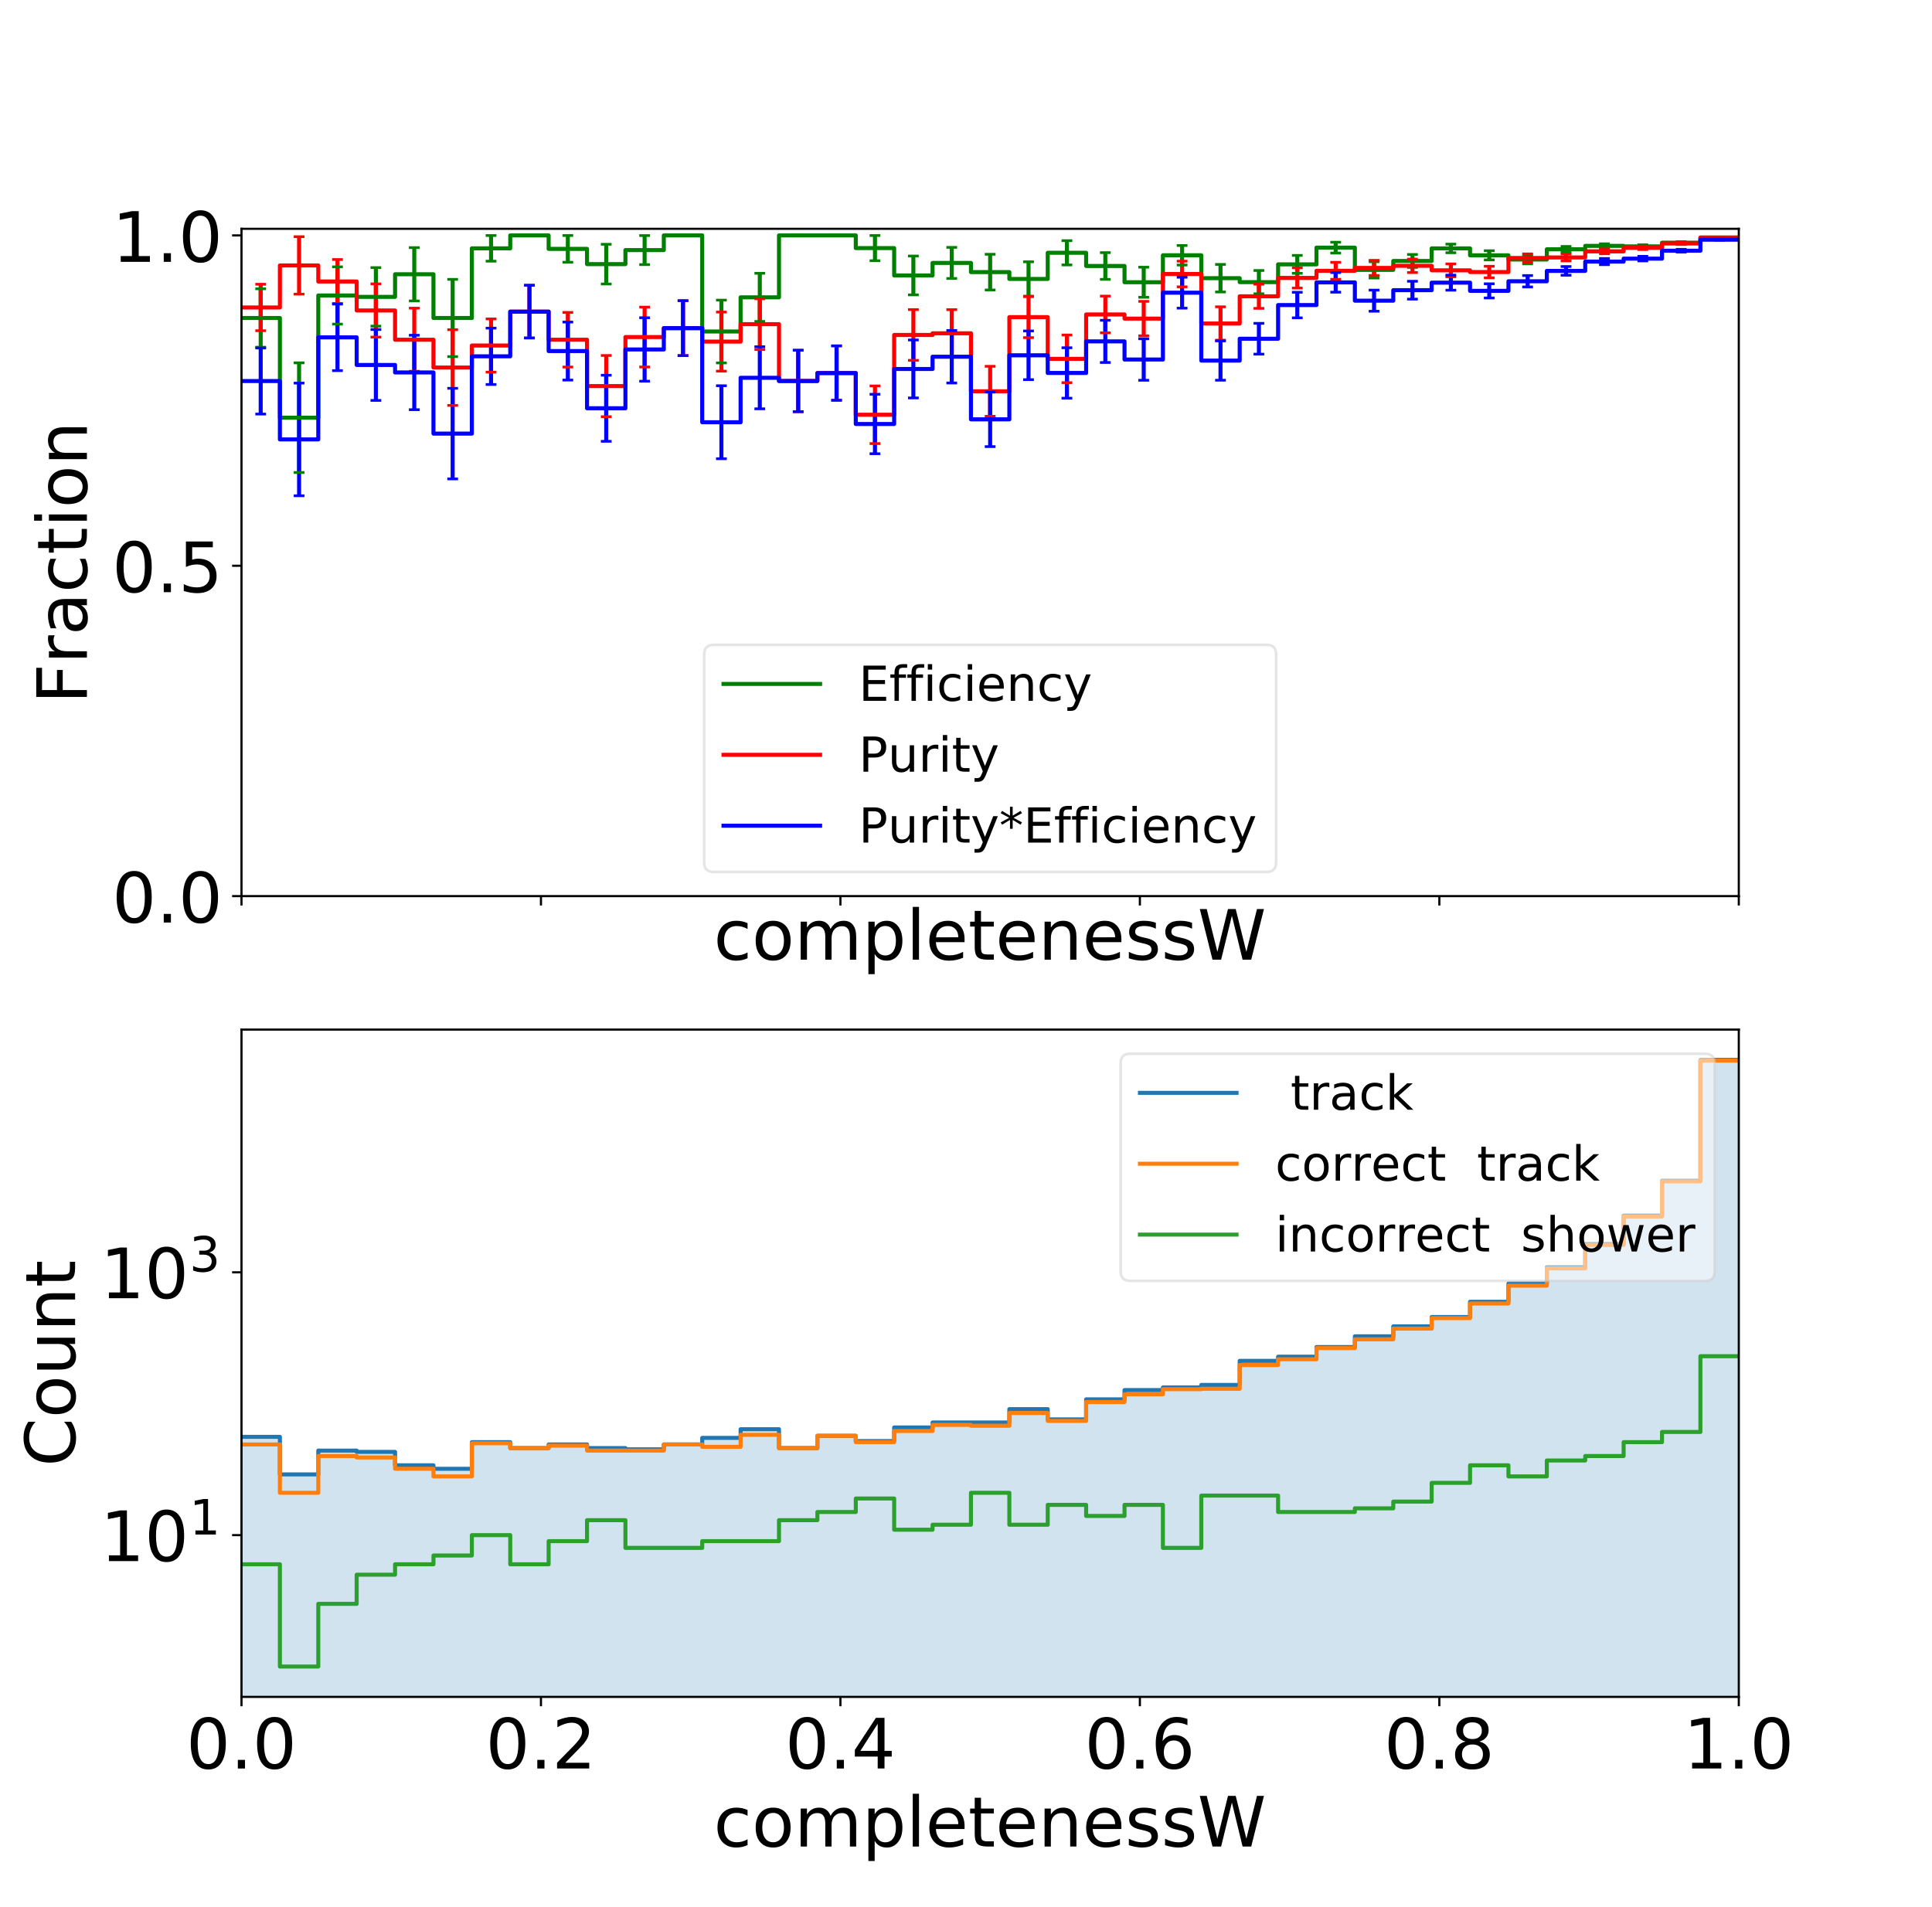 <?xml version="1.0" encoding="utf-8" standalone="no"?>
<!DOCTYPE svg PUBLIC "-//W3C//DTD SVG 1.1//EN"
  "http://www.w3.org/Graphics/SVG/1.1/DTD/svg11.dtd">
<!-- Created with matplotlib (https://matplotlib.org/) -->
<svg height="710.64pt" version="1.1" viewBox="0 0 720 710.64" width="720pt" xmlns="http://www.w3.org/2000/svg" xmlns:xlink="http://www.w3.org/1999/xlink">
 <defs>
  <style type="text/css">
*{stroke-linecap:butt;stroke-linejoin:round;}
  </style>
 </defs>
 <g id="figure_1">
  <g id="patch_1">
   <path d="M 0 710.64 
L 720 710.64 
L 720 0 
L 0 0 
z
" style="fill:#ffffff;"/>
  </g>
  <g id="axes_1">
   <g id="patch_2">
    <path d="M 90 334.001 
L 648 334.001 
L 648 85.277 
L 90 85.277 
z
" style="fill:#ffffff;"/>
   </g>
   <g id="matplotlib.axis_1">
    <g id="xtick_1">
     <g id="line2d_1">
      <defs>
       <path d="M 0 0 
L 0 3.5 
" id="m3f1416d9e4" style="stroke:#000000;stroke-width:0.8;"/>
      </defs>
      <g>
       <use style="stroke:#000000;stroke-width:0.8;" x="90" xlink:href="#m3f1416d9e4" y="334.001"/>
      </g>
     </g>
    </g>
    <g id="xtick_2">
     <g id="line2d_2">
      <g>
       <use style="stroke:#000000;stroke-width:0.8;" x="201.6" xlink:href="#m3f1416d9e4" y="334.001"/>
      </g>
     </g>
    </g>
    <g id="xtick_3">
     <g id="line2d_3">
      <g>
       <use style="stroke:#000000;stroke-width:0.8;" x="313.2" xlink:href="#m3f1416d9e4" y="334.001"/>
      </g>
     </g>
    </g>
    <g id="xtick_4">
     <g id="line2d_4">
      <g>
       <use style="stroke:#000000;stroke-width:0.8;" x="424.8" xlink:href="#m3f1416d9e4" y="334.001"/>
      </g>
     </g>
    </g>
    <g id="xtick_5">
     <g id="line2d_5">
      <g>
       <use style="stroke:#000000;stroke-width:0.8;" x="536.4" xlink:href="#m3f1416d9e4" y="334.001"/>
      </g>
     </g>
    </g>
    <g id="xtick_6">
     <g id="line2d_6">
      <g>
       <use style="stroke:#000000;stroke-width:0.8;" x="648" xlink:href="#m3f1416d9e4" y="334.001"/>
      </g>
     </g>
    </g>
    <g id="text_1">
     <!-- completenessW -->
     <defs>
      <path d="M 48.781 52.594 
L 48.781 44.188 
Q 44.969 46.297 41.141 47.344 
Q 37.312 48.391 33.406 48.391 
Q 24.656 48.391 19.812 42.844 
Q 14.984 37.312 14.984 27.297 
Q 14.984 17.281 19.812 11.734 
Q 24.656 6.203 33.406 6.203 
Q 37.312 6.203 41.141 7.25 
Q 44.969 8.297 48.781 10.406 
L 48.781 2.094 
Q 45.016 0.344 40.984 -0.531 
Q 36.969 -1.422 32.422 -1.422 
Q 20.062 -1.422 12.781 6.344 
Q 5.516 14.109 5.516 27.297 
Q 5.516 40.672 12.859 48.328 
Q 20.219 56 33.016 56 
Q 37.156 56 41.109 55.141 
Q 45.062 54.297 48.781 52.594 
z
" id="DejaVuSans-99"/>
      <path d="M 30.609 48.391 
Q 23.391 48.391 19.188 42.75 
Q 14.984 37.109 14.984 27.297 
Q 14.984 17.484 19.156 11.844 
Q 23.344 6.203 30.609 6.203 
Q 37.797 6.203 41.984 11.859 
Q 46.188 17.531 46.188 27.297 
Q 46.188 37.016 41.984 42.703 
Q 37.797 48.391 30.609 48.391 
z
M 30.609 56 
Q 42.328 56 49.016 48.375 
Q 55.719 40.766 55.719 27.297 
Q 55.719 13.875 49.016 6.219 
Q 42.328 -1.422 30.609 -1.422 
Q 18.844 -1.422 12.172 6.219 
Q 5.516 13.875 5.516 27.297 
Q 5.516 40.766 12.172 48.375 
Q 18.844 56 30.609 56 
z
" id="DejaVuSans-111"/>
      <path d="M 52 44.188 
Q 55.375 50.25 60.062 53.125 
Q 64.75 56 71.094 56 
Q 79.641 56 84.281 50.016 
Q 88.922 44.047 88.922 33.016 
L 88.922 0 
L 79.891 0 
L 79.891 32.719 
Q 79.891 40.578 77.094 44.375 
Q 74.312 48.188 68.609 48.188 
Q 61.625 48.188 57.562 43.547 
Q 53.516 38.922 53.516 30.906 
L 53.516 0 
L 44.484 0 
L 44.484 32.719 
Q 44.484 40.625 41.703 44.406 
Q 38.922 48.188 33.109 48.188 
Q 26.219 48.188 22.156 43.531 
Q 18.109 38.875 18.109 30.906 
L 18.109 0 
L 9.078 0 
L 9.078 54.688 
L 18.109 54.688 
L 18.109 46.188 
Q 21.188 51.219 25.484 53.609 
Q 29.781 56 35.688 56 
Q 41.656 56 45.828 52.969 
Q 50 49.953 52 44.188 
z
" id="DejaVuSans-109"/>
      <path d="M 18.109 8.203 
L 18.109 -20.797 
L 9.078 -20.797 
L 9.078 54.688 
L 18.109 54.688 
L 18.109 46.391 
Q 20.953 51.266 25.266 53.625 
Q 29.594 56 35.594 56 
Q 45.562 56 51.781 48.094 
Q 58.016 40.188 58.016 27.297 
Q 58.016 14.406 51.781 6.484 
Q 45.562 -1.422 35.594 -1.422 
Q 29.594 -1.422 25.266 0.953 
Q 20.953 3.328 18.109 8.203 
z
M 48.688 27.297 
Q 48.688 37.203 44.609 42.844 
Q 40.531 48.484 33.406 48.484 
Q 26.266 48.484 22.188 42.844 
Q 18.109 37.203 18.109 27.297 
Q 18.109 17.391 22.188 11.75 
Q 26.266 6.109 33.406 6.109 
Q 40.531 6.109 44.609 11.75 
Q 48.688 17.391 48.688 27.297 
z
" id="DejaVuSans-112"/>
      <path d="M 9.422 75.984 
L 18.406 75.984 
L 18.406 0 
L 9.422 0 
z
" id="DejaVuSans-108"/>
      <path d="M 56.203 29.594 
L 56.203 25.203 
L 14.891 25.203 
Q 15.484 15.922 20.484 11.062 
Q 25.484 6.203 34.422 6.203 
Q 39.594 6.203 44.453 7.469 
Q 49.312 8.734 54.109 11.281 
L 54.109 2.781 
Q 49.266 0.734 44.188 -0.344 
Q 39.109 -1.422 33.891 -1.422 
Q 20.797 -1.422 13.156 6.188 
Q 5.516 13.812 5.516 26.812 
Q 5.516 40.234 12.766 48.109 
Q 20.016 56 32.328 56 
Q 43.359 56 49.781 48.891 
Q 56.203 41.797 56.203 29.594 
z
M 47.219 32.234 
Q 47.125 39.594 43.094 43.984 
Q 39.062 48.391 32.422 48.391 
Q 24.906 48.391 20.391 44.141 
Q 15.875 39.891 15.188 32.172 
z
" id="DejaVuSans-101"/>
      <path d="M 18.312 70.219 
L 18.312 54.688 
L 36.812 54.688 
L 36.812 47.703 
L 18.312 47.703 
L 18.312 18.016 
Q 18.312 11.328 20.141 9.422 
Q 21.969 7.516 27.594 7.516 
L 36.812 7.516 
L 36.812 0 
L 27.594 0 
Q 17.188 0 13.234 3.875 
Q 9.281 7.766 9.281 18.016 
L 9.281 47.703 
L 2.688 47.703 
L 2.688 54.688 
L 9.281 54.688 
L 9.281 70.219 
z
" id="DejaVuSans-116"/>
      <path d="M 54.891 33.016 
L 54.891 0 
L 45.906 0 
L 45.906 32.719 
Q 45.906 40.484 42.875 44.328 
Q 39.844 48.188 33.797 48.188 
Q 26.516 48.188 22.312 43.547 
Q 18.109 38.922 18.109 30.906 
L 18.109 0 
L 9.078 0 
L 9.078 54.688 
L 18.109 54.688 
L 18.109 46.188 
Q 21.344 51.125 25.703 53.562 
Q 30.078 56 35.797 56 
Q 45.219 56 50.047 50.172 
Q 54.891 44.344 54.891 33.016 
z
" id="DejaVuSans-110"/>
      <path d="M 44.281 53.078 
L 44.281 44.578 
Q 40.484 46.531 36.375 47.5 
Q 32.281 48.484 27.875 48.484 
Q 21.188 48.484 17.844 46.438 
Q 14.5 44.391 14.5 40.281 
Q 14.5 37.156 16.891 35.375 
Q 19.281 33.594 26.516 31.984 
L 29.594 31.297 
Q 39.156 29.25 43.188 25.516 
Q 47.219 21.781 47.219 15.094 
Q 47.219 7.469 41.188 3.016 
Q 35.156 -1.422 24.609 -1.422 
Q 20.219 -1.422 15.453 -0.562 
Q 10.688 0.297 5.422 2 
L 5.422 11.281 
Q 10.406 8.688 15.234 7.391 
Q 20.062 6.109 24.812 6.109 
Q 31.156 6.109 34.562 8.281 
Q 37.984 10.453 37.984 14.406 
Q 37.984 18.062 35.516 20.016 
Q 33.062 21.969 24.703 23.781 
L 21.578 24.516 
Q 13.234 26.266 9.516 29.906 
Q 5.812 33.547 5.812 39.891 
Q 5.812 47.609 11.281 51.797 
Q 16.75 56 26.812 56 
Q 31.781 56 36.172 55.266 
Q 40.578 54.547 44.281 53.078 
z
" id="DejaVuSans-115"/>
      <path d="M 3.328 72.906 
L 13.281 72.906 
L 28.609 11.281 
L 43.891 72.906 
L 54.984 72.906 
L 70.312 11.281 
L 85.594 72.906 
L 95.609 72.906 
L 77.297 0 
L 64.891 0 
L 49.516 63.281 
L 33.984 0 
L 21.578 0 
z
" id="DejaVuSans-87"/>
     </defs>
     <g transform="translate(265.958 357.696)scale(0.259 -0.259)">
      <use xlink:href="#DejaVuSans-99"/>
      <use x="54.98" xlink:href="#DejaVuSans-111"/>
      <use x="116.162" xlink:href="#DejaVuSans-109"/>
      <use x="213.574" xlink:href="#DejaVuSans-112"/>
      <use x="277.051" xlink:href="#DejaVuSans-108"/>
      <use x="304.834" xlink:href="#DejaVuSans-101"/>
      <use x="366.357" xlink:href="#DejaVuSans-116"/>
      <use x="405.566" xlink:href="#DejaVuSans-101"/>
      <use x="467.09" xlink:href="#DejaVuSans-110"/>
      <use x="530.469" xlink:href="#DejaVuSans-101"/>
      <use x="591.992" xlink:href="#DejaVuSans-115"/>
      <use x="644.092" xlink:href="#DejaVuSans-115"/>
      <use x="696.191" xlink:href="#DejaVuSans-87"/>
     </g>
    </g>
   </g>
   <g id="matplotlib.axis_2">
    <g id="ytick_1">
     <g id="line2d_7">
      <defs>
       <path d="M 0 0 
L -3.5 0 
" id="ma747f713aa" style="stroke:#000000;stroke-width:0.8;"/>
      </defs>
      <g>
       <use style="stroke:#000000;stroke-width:0.8;" x="90" xlink:href="#ma747f713aa" y="334.001"/>
      </g>
     </g>
     <g id="text_2">
      <!-- 0.0 -->
      <defs>
       <path d="M 31.781 66.406 
Q 24.172 66.406 20.328 58.906 
Q 16.5 51.422 16.5 36.375 
Q 16.5 21.391 20.328 13.891 
Q 24.172 6.391 31.781 6.391 
Q 39.453 6.391 43.281 13.891 
Q 47.125 21.391 47.125 36.375 
Q 47.125 51.422 43.281 58.906 
Q 39.453 66.406 31.781 66.406 
z
M 31.781 74.219 
Q 44.047 74.219 50.516 64.516 
Q 56.984 54.828 56.984 36.375 
Q 56.984 17.969 50.516 8.266 
Q 44.047 -1.422 31.781 -1.422 
Q 19.531 -1.422 13.062 8.266 
Q 6.594 17.969 6.594 36.375 
Q 6.594 54.828 13.062 64.516 
Q 19.531 74.219 31.781 74.219 
z
" id="DejaVuSans-48"/>
       <path d="M 10.688 12.406 
L 21 12.406 
L 21 0 
L 10.688 0 
z
" id="DejaVuSans-46"/>
      </defs>
      <g transform="translate(41.779 343.848)scale(0.259 -0.259)">
       <use xlink:href="#DejaVuSans-48"/>
       <use x="63.623" xlink:href="#DejaVuSans-46"/>
       <use x="95.41" xlink:href="#DejaVuSans-48"/>
      </g>
     </g>
    </g>
    <g id="ytick_2">
     <g id="line2d_8">
      <g>
       <use style="stroke:#000000;stroke-width:0.8;" x="90" xlink:href="#ma747f713aa" y="210.87"/>
      </g>
     </g>
     <g id="text_3">
      <!-- 0.5 -->
      <defs>
       <path d="M 10.797 72.906 
L 49.516 72.906 
L 49.516 64.594 
L 19.828 64.594 
L 19.828 46.734 
Q 21.969 47.469 24.109 47.828 
Q 26.266 48.188 28.422 48.188 
Q 40.625 48.188 47.75 41.5 
Q 54.891 34.812 54.891 23.391 
Q 54.891 11.625 47.562 5.094 
Q 40.234 -1.422 26.906 -1.422 
Q 22.312 -1.422 17.547 -0.641 
Q 12.797 0.141 7.719 1.703 
L 7.719 11.625 
Q 12.109 9.234 16.797 8.062 
Q 21.484 6.891 26.703 6.891 
Q 35.156 6.891 40.078 11.328 
Q 45.016 15.766 45.016 23.391 
Q 45.016 31 40.078 35.438 
Q 35.156 39.891 26.703 39.891 
Q 22.75 39.891 18.812 39.016 
Q 14.891 38.141 10.797 36.281 
z
" id="DejaVuSans-53"/>
      </defs>
      <g transform="translate(41.779 220.718)scale(0.259 -0.259)">
       <use xlink:href="#DejaVuSans-48"/>
       <use x="63.623" xlink:href="#DejaVuSans-46"/>
       <use x="95.41" xlink:href="#DejaVuSans-53"/>
      </g>
     </g>
    </g>
    <g id="ytick_3">
     <g id="line2d_9">
      <g>
       <use style="stroke:#000000;stroke-width:0.8;" x="90" xlink:href="#ma747f713aa" y="87.739"/>
      </g>
     </g>
     <g id="text_4">
      <!-- 1.0 -->
      <defs>
       <path d="M 12.406 8.297 
L 28.516 8.297 
L 28.516 63.922 
L 10.984 60.406 
L 10.984 69.391 
L 28.422 72.906 
L 38.281 72.906 
L 38.281 8.297 
L 54.391 8.297 
L 54.391 0 
L 12.406 0 
z
" id="DejaVuSans-49"/>
      </defs>
      <g transform="translate(41.779 97.587)scale(0.259 -0.259)">
       <use xlink:href="#DejaVuSans-49"/>
       <use x="63.623" xlink:href="#DejaVuSans-46"/>
       <use x="95.41" xlink:href="#DejaVuSans-48"/>
      </g>
     </g>
    </g>
    <g id="text_5">
     <!-- Fraction -->
     <defs>
      <path d="M 9.812 72.906 
L 51.703 72.906 
L 51.703 64.594 
L 19.672 64.594 
L 19.672 43.109 
L 48.578 43.109 
L 48.578 34.812 
L 19.672 34.812 
L 19.672 0 
L 9.812 0 
z
" id="DejaVuSans-70"/>
      <path d="M 41.109 46.297 
Q 39.594 47.172 37.812 47.578 
Q 36.031 48 33.891 48 
Q 26.266 48 22.188 43.047 
Q 18.109 38.094 18.109 28.812 
L 18.109 0 
L 9.078 0 
L 9.078 54.688 
L 18.109 54.688 
L 18.109 46.188 
Q 20.953 51.172 25.484 53.578 
Q 30.031 56 36.531 56 
Q 37.453 56 38.578 55.875 
Q 39.703 55.766 41.062 55.516 
z
" id="DejaVuSans-114"/>
      <path d="M 34.281 27.484 
Q 23.391 27.484 19.188 25 
Q 14.984 22.516 14.984 16.5 
Q 14.984 11.719 18.141 8.906 
Q 21.297 6.109 26.703 6.109 
Q 34.188 6.109 38.703 11.406 
Q 43.219 16.703 43.219 25.484 
L 43.219 27.484 
z
M 52.203 31.203 
L 52.203 0 
L 43.219 0 
L 43.219 8.297 
Q 40.141 3.328 35.547 0.953 
Q 30.953 -1.422 24.312 -1.422 
Q 15.922 -1.422 10.953 3.297 
Q 6 8.016 6 15.922 
Q 6 25.141 12.172 29.828 
Q 18.359 34.516 30.609 34.516 
L 43.219 34.516 
L 43.219 35.406 
Q 43.219 41.609 39.141 45 
Q 35.062 48.391 27.688 48.391 
Q 23 48.391 18.547 47.266 
Q 14.109 46.141 10.016 43.891 
L 10.016 52.203 
Q 14.938 54.109 19.578 55.047 
Q 24.219 56 28.609 56 
Q 40.484 56 46.344 49.844 
Q 52.203 43.703 52.203 31.203 
z
" id="DejaVuSans-97"/>
      <path d="M 9.422 54.688 
L 18.406 54.688 
L 18.406 0 
L 9.422 0 
z
M 9.422 75.984 
L 18.406 75.984 
L 18.406 64.594 
L 9.422 64.594 
z
" id="DejaVuSans-105"/>
     </defs>
     <g transform="translate(32.389 262.299)rotate(-90)scale(0.259 -0.259)">
      <use xlink:href="#DejaVuSans-70"/>
      <use x="57.41" xlink:href="#DejaVuSans-114"/>
      <use x="98.523" xlink:href="#DejaVuSans-97"/>
      <use x="159.803" xlink:href="#DejaVuSans-99"/>
      <use x="214.783" xlink:href="#DejaVuSans-116"/>
      <use x="253.992" xlink:href="#DejaVuSans-105"/>
      <use x="281.775" xlink:href="#DejaVuSans-111"/>
      <use x="342.957" xlink:href="#DejaVuSans-110"/>
     </g>
    </g>
   </g>
   <g id="LineCollection_1">
    <path clip-path="url(#p696eab6038)" d="M 97.154 129.405 
L 97.154 107.639 
" style="fill:none;stroke:#008000;stroke-width:1.5;"/>
    <path clip-path="url(#p696eab6038)" d="M 111.462 176.112 
L 111.462 135.235 
" style="fill:none;stroke:#008000;stroke-width:1.5;"/>
    <path clip-path="url(#p696eab6038)" d="M 125.769 120.8 
L 125.769 99.454 
" style="fill:none;stroke:#008000;stroke-width:1.5;"/>
    <path clip-path="url(#p696eab6038)" d="M 140.077 121.556 
L 140.077 99.739 
" style="fill:none;stroke:#008000;stroke-width:1.5;"/>
    <path clip-path="url(#p696eab6038)" d="M 154.385 112.163 
L 154.385 92.288 
" style="fill:none;stroke:#008000;stroke-width:1.5;"/>
    <path clip-path="url(#p696eab6038)" d="M 168.692 132.919 
L 168.692 104.125 
" style="fill:none;stroke:#008000;stroke-width:1.5;"/>
    <path clip-path="url(#p696eab6038)" d="M 183 97.349 
L 183 87.787 
" style="fill:none;stroke:#008000;stroke-width:1.5;"/>
    <path clip-path="url(#p696eab6038)" d="M 197.308 87.739 
L 197.308 87.739 
" style="fill:none;stroke:#008000;stroke-width:1.5;"/>
    <path clip-path="url(#p696eab6038)" d="M 211.615 97.739 
L 211.615 87.791 
" style="fill:none;stroke:#008000;stroke-width:1.5;"/>
    <path clip-path="url(#p696eab6038)" d="M 225.923 105.851 
L 225.923 91.042 
" style="fill:none;stroke:#008000;stroke-width:1.5;"/>
    <path clip-path="url(#p696eab6038)" d="M 240.231 98.623 
L 240.231 87.801 
" style="fill:none;stroke:#008000;stroke-width:1.5;"/>
    <path clip-path="url(#p696eab6038)" d="M 254.538 87.739 
L 254.538 87.739 
" style="fill:none;stroke:#008000;stroke-width:1.5;"/>
    <path clip-path="url(#p696eab6038)" d="M 268.846 135.266 
L 268.846 111.852 
" style="fill:none;stroke:#008000;stroke-width:1.5;"/>
    <path clip-path="url(#p696eab6038)" d="M 283.154 119.799 
L 283.154 101.854 
" style="fill:none;stroke:#008000;stroke-width:1.5;"/>
    <path clip-path="url(#p696eab6038)" d="M 297.462 87.739 
L 297.462 87.739 
" style="fill:none;stroke:#008000;stroke-width:1.5;"/>
    <path clip-path="url(#p696eab6038)" d="M 311.769 87.739 
L 311.769 87.739 
" style="fill:none;stroke:#008000;stroke-width:1.5;"/>
    <path clip-path="url(#p696eab6038)" d="M 326.077 97.165 
L 326.077 87.785 
" style="fill:none;stroke:#008000;stroke-width:1.5;"/>
    <path clip-path="url(#p696eab6038)" d="M 340.385 109.897 
L 340.385 95.432 
" style="fill:none;stroke:#008000;stroke-width:1.5;"/>
    <path clip-path="url(#p696eab6038)" d="M 354.692 103.8 
L 354.692 92.201 
" style="fill:none;stroke:#008000;stroke-width:1.5;"/>
    <path clip-path="url(#p696eab6038)" d="M 369 108.068 
L 369 94.773 
" style="fill:none;stroke:#008000;stroke-width:1.5;"/>
    <path clip-path="url(#p696eab6038)" d="M 383.308 110.383 
L 383.308 97.57 
" style="fill:none;stroke:#008000;stroke-width:1.5;"/>
    <path clip-path="url(#p696eab6038)" d="M 397.615 98.742 
L 397.615 89.698 
" style="fill:none;stroke:#008000;stroke-width:1.5;"/>
    <path clip-path="url(#p696eab6038)" d="M 411.923 104.12 
L 411.923 94.161 
" style="fill:none;stroke:#008000;stroke-width:1.5;"/>
    <path clip-path="url(#p696eab6038)" d="M 426.231 110.798 
L 426.231 99.584 
" style="fill:none;stroke:#008000;stroke-width:1.5;"/>
    <path clip-path="url(#p696eab6038)" d="M 440.538 98.793 
L 440.538 91.499 
" style="fill:none;stroke:#008000;stroke-width:1.5;"/>
    <path clip-path="url(#p696eab6038)" d="M 454.846 108.824 
L 454.846 98.544 
" style="fill:none;stroke:#008000;stroke-width:1.5;"/>
    <path clip-path="url(#p696eab6038)" d="M 469.154 109.5 
L 469.154 100.827 
" style="fill:none;stroke:#008000;stroke-width:1.5;"/>
    <path clip-path="url(#p696eab6038)" d="M 483.462 101.88 
L 483.462 95.201 
" style="fill:none;stroke:#008000;stroke-width:1.5;"/>
    <path clip-path="url(#p696eab6038)" d="M 497.769 94.32 
L 497.769 90.279 
" style="fill:none;stroke:#008000;stroke-width:1.5;"/>
    <path clip-path="url(#p696eab6038)" d="M 512.077 103.614 
L 512.077 97.549 
" style="fill:none;stroke:#008000;stroke-width:1.5;"/>
    <path clip-path="url(#p696eab6038)" d="M 526.385 99.67 
L 526.385 94.85 
" style="fill:none;stroke:#008000;stroke-width:1.5;"/>
    <path clip-path="url(#p696eab6038)" d="M 540.692 94.19 
L 540.692 90.989 
" style="fill:none;stroke:#008000;stroke-width:1.5;"/>
    <path clip-path="url(#p696eab6038)" d="M 555 96.888 
L 555 93.441 
" style="fill:none;stroke:#008000;stroke-width:1.5;"/>
    <path clip-path="url(#p696eab6038)" d="M 569.308 98.338 
L 569.308 95.116 
" style="fill:none;stroke:#008000;stroke-width:1.5;"/>
    <path clip-path="url(#p696eab6038)" d="M 583.615 93.985 
L 583.615 91.849 
" style="fill:none;stroke:#008000;stroke-width:1.5;"/>
    <path clip-path="url(#p696eab6038)" d="M 597.923 92.397 
L 597.923 90.88 
" style="fill:none;stroke:#008000;stroke-width:1.5;"/>
    <path clip-path="url(#p696eab6038)" d="M 612.231 92.447 
L 612.231 91.234 
" style="fill:none;stroke:#008000;stroke-width:1.5;"/>
    <path clip-path="url(#p696eab6038)" d="M 626.538 90.826 
L 626.538 90.096 
" style="fill:none;stroke:#008000;stroke-width:1.5;"/>
    <path clip-path="url(#p696eab6038)" d="M 640.846 88.672 
L 640.846 88.43 
" style="fill:none;stroke:#008000;stroke-width:1.5;"/>
   </g>
   <g id="LineCollection_2">
    <path clip-path="url(#p696eab6038)" d="M 97.154 123.263 
L 97.154 105.946 
" style="fill:none;stroke:#ff0000;stroke-width:1.5;"/>
    <path clip-path="url(#p696eab6038)" d="M 111.462 109.639 
L 111.462 88.227 
" style="fill:none;stroke:#ff0000;stroke-width:1.5;"/>
    <path clip-path="url(#p696eab6038)" d="M 125.769 113.102 
L 125.769 96.739 
" style="fill:none;stroke:#ff0000;stroke-width:1.5;"/>
    <path clip-path="url(#p696eab6038)" d="M 140.077 125.644 
L 140.077 105.803 
" style="fill:none;stroke:#ff0000;stroke-width:1.5;"/>
    <path clip-path="url(#p696eab6038)" d="M 154.385 138.381 
L 154.385 114.864 
" style="fill:none;stroke:#ff0000;stroke-width:1.5;"/>
    <path clip-path="url(#p696eab6038)" d="M 168.692 151.1 
L 168.692 122.883 
" style="fill:none;stroke:#ff0000;stroke-width:1.5;"/>
    <path clip-path="url(#p696eab6038)" d="M 183 138.702 
L 183 118.864 
" style="fill:none;stroke:#ff0000;stroke-width:1.5;"/>
    <path clip-path="url(#p696eab6038)" d="M 197.308 125.97 
L 197.308 106.338 
" style="fill:none;stroke:#ff0000;stroke-width:1.5;"/>
    <path clip-path="url(#p696eab6038)" d="M 211.615 136.793 
L 211.615 116.453 
" style="fill:none;stroke:#ff0000;stroke-width:1.5;"/>
    <path clip-path="url(#p696eab6038)" d="M 225.923 155.309 
L 225.923 132.5 
" style="fill:none;stroke:#ff0000;stroke-width:1.5;"/>
    <path clip-path="url(#p696eab6038)" d="M 240.231 136.777 
L 240.231 114.474 
" style="fill:none;stroke:#ff0000;stroke-width:1.5;"/>
    <path clip-path="url(#p696eab6038)" d="M 254.538 132.541 
L 254.538 112.063 
" style="fill:none;stroke:#ff0000;stroke-width:1.5;"/>
    <path clip-path="url(#p696eab6038)" d="M 268.846 138.328 
L 268.846 116.307 
" style="fill:none;stroke:#ff0000;stroke-width:1.5;"/>
    <path clip-path="url(#p696eab6038)" d="M 283.154 130.281 
L 283.154 111.357 
" style="fill:none;stroke:#ff0000;stroke-width:1.5;"/>
    <path clip-path="url(#p696eab6038)" d="M 297.462 153.456 
L 297.462 130.545 
" style="fill:none;stroke:#ff0000;stroke-width:1.5;"/>
    <path clip-path="url(#p696eab6038)" d="M 311.769 149.188 
L 311.769 128.9 
" style="fill:none;stroke:#ff0000;stroke-width:1.5;"/>
    <path clip-path="url(#p696eab6038)" d="M 326.077 165.325 
L 326.077 143.838 
" style="fill:none;stroke:#ff0000;stroke-width:1.5;"/>
    <path clip-path="url(#p696eab6038)" d="M 340.385 134.296 
L 340.385 115.398 
" style="fill:none;stroke:#ff0000;stroke-width:1.5;"/>
    <path clip-path="url(#p696eab6038)" d="M 354.692 133.028 
L 354.692 115.417 
" style="fill:none;stroke:#ff0000;stroke-width:1.5;"/>
    <path clip-path="url(#p696eab6038)" d="M 369 155.16 
L 369 136.532 
" style="fill:none;stroke:#ff0000;stroke-width:1.5;"/>
    <path clip-path="url(#p696eab6038)" d="M 383.308 125.828 
L 383.308 110.582 
" style="fill:none;stroke:#ff0000;stroke-width:1.5;"/>
    <path clip-path="url(#p696eab6038)" d="M 397.615 142.625 
L 397.615 124.864 
" style="fill:none;stroke:#ff0000;stroke-width:1.5;"/>
    <path clip-path="url(#p696eab6038)" d="M 411.923 124.049 
L 411.923 110.365 
" style="fill:none;stroke:#ff0000;stroke-width:1.5;"/>
    <path clip-path="url(#p696eab6038)" d="M 426.231 125.173 
L 426.231 112.327 
" style="fill:none;stroke:#ff0000;stroke-width:1.5;"/>
    <path clip-path="url(#p696eab6038)" d="M 440.538 106.899 
L 440.538 97.34 
" style="fill:none;stroke:#ff0000;stroke-width:1.5;"/>
    <path clip-path="url(#p696eab6038)" d="M 454.846 126.789 
L 454.846 114.359 
" style="fill:none;stroke:#ff0000;stroke-width:1.5;"/>
    <path clip-path="url(#p696eab6038)" d="M 469.154 114.938 
L 469.154 105.935 
" style="fill:none;stroke:#ff0000;stroke-width:1.5;"/>
    <path clip-path="url(#p696eab6038)" d="M 483.462 107.359 
L 483.462 99.828 
" style="fill:none;stroke:#ff0000;stroke-width:1.5;"/>
    <path clip-path="url(#p696eab6038)" d="M 497.769 104.106 
L 497.769 97.758 
" style="fill:none;stroke:#ff0000;stroke-width:1.5;"/>
    <path clip-path="url(#p696eab6038)" d="M 512.077 102.684 
L 512.077 97.042 
" style="fill:none;stroke:#ff0000;stroke-width:1.5;"/>
    <path clip-path="url(#p696eab6038)" d="M 526.385 101.581 
L 526.385 96.571 
" style="fill:none;stroke:#ff0000;stroke-width:1.5;"/>
    <path clip-path="url(#p696eab6038)" d="M 540.692 103.158 
L 540.692 98.353 
" style="fill:none;stroke:#ff0000;stroke-width:1.5;"/>
    <path clip-path="url(#p696eab6038)" d="M 555 103.543 
L 555 99.253 
" style="fill:none;stroke:#ff0000;stroke-width:1.5;"/>
    <path clip-path="url(#p696eab6038)" d="M 569.308 97.651 
L 569.308 94.645 
" style="fill:none;stroke:#ff0000;stroke-width:1.5;"/>
    <path clip-path="url(#p696eab6038)" d="M 583.615 97.24 
L 583.615 94.686 
" style="fill:none;stroke:#ff0000;stroke-width:1.5;"/>
    <path clip-path="url(#p696eab6038)" d="M 597.923 94.584 
L 597.923 92.791 
" style="fill:none;stroke:#ff0000;stroke-width:1.5;"/>
    <path clip-path="url(#p696eab6038)" d="M 612.231 93.002 
L 612.231 91.753 
" style="fill:none;stroke:#ff0000;stroke-width:1.5;"/>
    <path clip-path="url(#p696eab6038)" d="M 626.538 91.129 
L 626.538 90.379 
" style="fill:none;stroke:#ff0000;stroke-width:1.5;"/>
    <path clip-path="url(#p696eab6038)" d="M 640.846 88.651 
L 640.846 88.415 
" style="fill:none;stroke:#ff0000;stroke-width:1.5;"/>
   </g>
   <g id="LineCollection_3">
    <path clip-path="url(#p696eab6038)" d="M 97.154 154.334 
L 97.154 129.724 
" style="fill:none;stroke:#0000ff;stroke-width:1.5;"/>
    <path clip-path="url(#p696eab6038)" d="M 111.462 184.773 
L 111.462 142.786 
" style="fill:none;stroke:#0000ff;stroke-width:1.5;"/>
    <path clip-path="url(#p696eab6038)" d="M 125.769 138.151 
L 125.769 113.341 
" style="fill:none;stroke:#0000ff;stroke-width:1.5;"/>
    <path clip-path="url(#p696eab6038)" d="M 140.077 149.236 
L 140.077 122.821 
" style="fill:none;stroke:#0000ff;stroke-width:1.5;"/>
    <path clip-path="url(#p696eab6038)" d="M 154.385 152.696 
L 154.385 124.947 
" style="fill:none;stroke:#0000ff;stroke-width:1.5;"/>
    <path clip-path="url(#p696eab6038)" d="M 168.692 178.501 
L 168.692 144.734 
" style="fill:none;stroke:#0000ff;stroke-width:1.5;"/>
    <path clip-path="url(#p696eab6038)" d="M 183 143.316 
L 183 122.298 
" style="fill:none;stroke:#0000ff;stroke-width:1.5;"/>
    <path clip-path="url(#p696eab6038)" d="M 197.308 125.97 
L 197.308 106.338 
" style="fill:none;stroke:#0000ff;stroke-width:1.5;"/>
    <path clip-path="url(#p696eab6038)" d="M 211.615 141.662 
L 211.615 120.048 
" style="fill:none;stroke:#0000ff;stroke-width:1.5;"/>
    <path clip-path="url(#p696eab6038)" d="M 225.923 164.485 
L 225.923 139.854 
" style="fill:none;stroke:#0000ff;stroke-width:1.5;"/>
    <path clip-path="url(#p696eab6038)" d="M 240.231 142.082 
L 240.231 118.43 
" style="fill:none;stroke:#0000ff;stroke-width:1.5;"/>
    <path clip-path="url(#p696eab6038)" d="M 254.538 132.541 
L 254.538 112.063 
" style="fill:none;stroke:#0000ff;stroke-width:1.5;"/>
    <path clip-path="url(#p696eab6038)" d="M 268.846 170.984 
L 268.846 143.776 
" style="fill:none;stroke:#0000ff;stroke-width:1.5;"/>
    <path clip-path="url(#p696eab6038)" d="M 283.154 152.375 
L 283.154 129.235 
" style="fill:none;stroke:#0000ff;stroke-width:1.5;"/>
    <path clip-path="url(#p696eab6038)" d="M 297.462 153.456 
L 297.462 130.545 
" style="fill:none;stroke:#0000ff;stroke-width:1.5;"/>
    <path clip-path="url(#p696eab6038)" d="M 311.769 149.188 
L 311.769 128.9 
" style="fill:none;stroke:#0000ff;stroke-width:1.5;"/>
    <path clip-path="url(#p696eab6038)" d="M 326.077 169.109 
L 326.077 146.955 
" style="fill:none;stroke:#0000ff;stroke-width:1.5;"/>
    <path clip-path="url(#p696eab6038)" d="M 340.385 148.318 
L 340.385 126.728 
" style="fill:none;stroke:#0000ff;stroke-width:1.5;"/>
    <path clip-path="url(#p696eab6038)" d="M 354.692 142.742 
L 354.692 123.185 
" style="fill:none;stroke:#0000ff;stroke-width:1.5;"/>
    <path clip-path="url(#p696eab6038)" d="M 369 166.457 
L 369 146.141 
" style="fill:none;stroke:#0000ff;stroke-width:1.5;"/>
    <path clip-path="url(#p696eab6038)" d="M 383.308 141.5 
L 383.308 123.366 
" style="fill:none;stroke:#0000ff;stroke-width:1.5;"/>
    <path clip-path="url(#p696eab6038)" d="M 397.615 148.41 
L 397.615 129.618 
" style="fill:none;stroke:#0000ff;stroke-width:1.5;"/>
    <path clip-path="url(#p696eab6038)" d="M 411.923 135.104 
L 411.923 119.383 
" style="fill:none;stroke:#0000ff;stroke-width:1.5;"/>
    <path clip-path="url(#p696eab6038)" d="M 426.231 141.726 
L 426.231 126.282 
" style="fill:none;stroke:#0000ff;stroke-width:1.5;"/>
    <path clip-path="url(#p696eab6038)" d="M 440.538 114.862 
L 440.538 103.325 
" style="fill:none;stroke:#0000ff;stroke-width:1.5;"/>
    <path clip-path="url(#p696eab6038)" d="M 454.846 141.716 
L 454.846 127.07 
" style="fill:none;stroke:#0000ff;stroke-width:1.5;"/>
    <path clip-path="url(#p696eab6038)" d="M 469.154 131.999 
L 469.154 120.51 
" style="fill:none;stroke:#0000ff;stroke-width:1.5;"/>
    <path clip-path="url(#p696eab6038)" d="M 483.462 118.466 
L 483.462 108.931 
" style="fill:none;stroke:#0000ff;stroke-width:1.5;"/>
    <path clip-path="url(#p696eab6038)" d="M 497.769 108.903 
L 497.769 101.593 
" style="fill:none;stroke:#0000ff;stroke-width:1.5;"/>
    <path clip-path="url(#p696eab6038)" d="M 512.077 116.005 
L 512.077 108.14 
" style="fill:none;stroke:#0000ff;stroke-width:1.5;"/>
    <path clip-path="url(#p696eab6038)" d="M 526.385 111.488 
L 526.385 104.829 
" style="fill:none;stroke:#0000ff;stroke-width:1.5;"/>
    <path clip-path="url(#p696eab6038)" d="M 540.692 108.15 
L 540.692 102.548 
" style="fill:none;stroke:#0000ff;stroke-width:1.5;"/>
    <path clip-path="url(#p696eab6038)" d="M 555 111.053 
L 555 105.77 
" style="fill:none;stroke:#0000ff;stroke-width:1.5;"/>
    <path clip-path="url(#p696eab6038)" d="M 569.308 106.954 
L 569.308 102.704 
" style="fill:none;stroke:#0000ff;stroke-width:1.5;"/>
    <path clip-path="url(#p696eab6038)" d="M 583.615 102.589 
L 583.615 99.346 
" style="fill:none;stroke:#0000ff;stroke-width:1.5;"/>
    <path clip-path="url(#p696eab6038)" d="M 597.923 98.645 
L 597.923 96.341 
" style="fill:none;stroke:#0000ff;stroke-width:1.5;"/>
    <path clip-path="url(#p696eab6038)" d="M 612.231 97.256 
L 612.231 95.546 
" style="fill:none;stroke:#0000ff;stroke-width:1.5;"/>
    <path clip-path="url(#p696eab6038)" d="M 626.538 93.959 
L 626.538 92.925 
" style="fill:none;stroke:#0000ff;stroke-width:1.5;"/>
    <path clip-path="url(#p696eab6038)" d="M 640.846 89.51 
L 640.846 89.174 
" style="fill:none;stroke:#0000ff;stroke-width:1.5;"/>
   </g>
   <g id="line2d_10">
    <path clip-path="url(#p696eab6038)" d="M 90 118.522 
L 104.308 118.522 
L 104.308 155.674 
L 118.615 155.674 
L 118.615 110.127 
L 132.923 110.127 
L 132.923 110.647 
L 147.231 110.647 
L 147.231 102.225 
L 161.538 102.225 
L 161.538 118.522 
L 175.846 118.522 
L 175.846 92.568 
L 190.154 92.568 
L 190.154 87.739 
L 204.462 87.739 
L 204.462 92.765 
L 218.769 92.765 
L 218.769 98.446 
L 233.077 98.446 
L 233.077 93.212 
L 247.385 93.212 
L 247.385 87.739 
L 261.692 87.739 
L 261.692 123.559 
L 276 123.559 
L 276 110.826 
L 290.308 110.826 
L 290.308 87.739 
L 304.615 87.739 
L 304.615 87.739 
L 318.923 87.739 
L 318.923 92.475 
L 333.231 92.475 
L 333.231 102.664 
L 347.538 102.664 
L 347.538 98 
L 361.846 98 
L 361.846 101.421 
L 376.154 101.421 
L 376.154 103.976 
L 390.462 103.976 
L 390.462 94.22 
L 404.769 94.22 
L 404.769 99.14 
L 419.077 99.14 
L 419.077 105.191 
L 433.385 105.191 
L 433.385 95.146 
L 447.692 95.146 
L 447.692 103.684 
L 462 103.684 
L 462 105.164 
L 476.308 105.164 
L 476.308 98.54 
L 490.615 98.54 
L 490.615 92.3 
L 504.923 92.3 
L 504.923 100.581 
L 519.231 100.581 
L 519.231 97.26 
L 533.538 97.26 
L 533.538 92.589 
L 547.846 92.589 
L 547.846 95.164 
L 562.154 95.164 
L 562.154 96.727 
L 576.462 96.727 
L 576.462 92.917 
L 590.769 92.917 
L 590.769 91.639 
L 605.077 91.639 
L 605.077 91.841 
L 619.385 91.841 
L 619.385 90.461 
L 633.692 90.461 
L 633.692 88.551 
L 648 88.551 
" style="fill:none;stroke:#008000;stroke-linecap:square;stroke-width:1.5;"/>
   </g>
   <g id="line2d_11">
    <defs>
     <path d="M 2 0 
L -2 -0 
" id="mfd49ec93ad" style="stroke:#008000;"/>
    </defs>
    <g clip-path="url(#p696eab6038)">
     <use style="fill:#008000;stroke:#008000;" x="97.154" xlink:href="#mfd49ec93ad" y="129.405"/>
     <use style="fill:#008000;stroke:#008000;" x="111.462" xlink:href="#mfd49ec93ad" y="176.112"/>
     <use style="fill:#008000;stroke:#008000;" x="125.769" xlink:href="#mfd49ec93ad" y="120.8"/>
     <use style="fill:#008000;stroke:#008000;" x="140.077" xlink:href="#mfd49ec93ad" y="121.556"/>
     <use style="fill:#008000;stroke:#008000;" x="154.385" xlink:href="#mfd49ec93ad" y="112.163"/>
     <use style="fill:#008000;stroke:#008000;" x="168.692" xlink:href="#mfd49ec93ad" y="132.919"/>
     <use style="fill:#008000;stroke:#008000;" x="183" xlink:href="#mfd49ec93ad" y="97.349"/>
     <use style="fill:#008000;stroke:#008000;" x="197.308" xlink:href="#mfd49ec93ad" y="87.739"/>
     <use style="fill:#008000;stroke:#008000;" x="211.615" xlink:href="#mfd49ec93ad" y="97.739"/>
     <use style="fill:#008000;stroke:#008000;" x="225.923" xlink:href="#mfd49ec93ad" y="105.851"/>
     <use style="fill:#008000;stroke:#008000;" x="240.231" xlink:href="#mfd49ec93ad" y="98.623"/>
     <use style="fill:#008000;stroke:#008000;" x="254.538" xlink:href="#mfd49ec93ad" y="87.739"/>
     <use style="fill:#008000;stroke:#008000;" x="268.846" xlink:href="#mfd49ec93ad" y="135.266"/>
     <use style="fill:#008000;stroke:#008000;" x="283.154" xlink:href="#mfd49ec93ad" y="119.799"/>
     <use style="fill:#008000;stroke:#008000;" x="297.462" xlink:href="#mfd49ec93ad" y="87.739"/>
     <use style="fill:#008000;stroke:#008000;" x="311.769" xlink:href="#mfd49ec93ad" y="87.739"/>
     <use style="fill:#008000;stroke:#008000;" x="326.077" xlink:href="#mfd49ec93ad" y="97.165"/>
     <use style="fill:#008000;stroke:#008000;" x="340.385" xlink:href="#mfd49ec93ad" y="109.897"/>
     <use style="fill:#008000;stroke:#008000;" x="354.692" xlink:href="#mfd49ec93ad" y="103.8"/>
     <use style="fill:#008000;stroke:#008000;" x="369" xlink:href="#mfd49ec93ad" y="108.068"/>
     <use style="fill:#008000;stroke:#008000;" x="383.308" xlink:href="#mfd49ec93ad" y="110.383"/>
     <use style="fill:#008000;stroke:#008000;" x="397.615" xlink:href="#mfd49ec93ad" y="98.742"/>
     <use style="fill:#008000;stroke:#008000;" x="411.923" xlink:href="#mfd49ec93ad" y="104.12"/>
     <use style="fill:#008000;stroke:#008000;" x="426.231" xlink:href="#mfd49ec93ad" y="110.798"/>
     <use style="fill:#008000;stroke:#008000;" x="440.538" xlink:href="#mfd49ec93ad" y="98.793"/>
     <use style="fill:#008000;stroke:#008000;" x="454.846" xlink:href="#mfd49ec93ad" y="108.824"/>
     <use style="fill:#008000;stroke:#008000;" x="469.154" xlink:href="#mfd49ec93ad" y="109.5"/>
     <use style="fill:#008000;stroke:#008000;" x="483.462" xlink:href="#mfd49ec93ad" y="101.88"/>
     <use style="fill:#008000;stroke:#008000;" x="497.769" xlink:href="#mfd49ec93ad" y="94.32"/>
     <use style="fill:#008000;stroke:#008000;" x="512.077" xlink:href="#mfd49ec93ad" y="103.614"/>
     <use style="fill:#008000;stroke:#008000;" x="526.385" xlink:href="#mfd49ec93ad" y="99.67"/>
     <use style="fill:#008000;stroke:#008000;" x="540.692" xlink:href="#mfd49ec93ad" y="94.19"/>
     <use style="fill:#008000;stroke:#008000;" x="555" xlink:href="#mfd49ec93ad" y="96.888"/>
     <use style="fill:#008000;stroke:#008000;" x="569.308" xlink:href="#mfd49ec93ad" y="98.338"/>
     <use style="fill:#008000;stroke:#008000;" x="583.615" xlink:href="#mfd49ec93ad" y="93.985"/>
     <use style="fill:#008000;stroke:#008000;" x="597.923" xlink:href="#mfd49ec93ad" y="92.397"/>
     <use style="fill:#008000;stroke:#008000;" x="612.231" xlink:href="#mfd49ec93ad" y="92.447"/>
     <use style="fill:#008000;stroke:#008000;" x="626.538" xlink:href="#mfd49ec93ad" y="90.826"/>
     <use style="fill:#008000;stroke:#008000;" x="640.846" xlink:href="#mfd49ec93ad" y="88.672"/>
    </g>
   </g>
   <g id="line2d_12">
    <g clip-path="url(#p696eab6038)">
     <use style="fill:#008000;stroke:#008000;" x="97.154" xlink:href="#mfd49ec93ad" y="107.639"/>
     <use style="fill:#008000;stroke:#008000;" x="111.462" xlink:href="#mfd49ec93ad" y="135.235"/>
     <use style="fill:#008000;stroke:#008000;" x="125.769" xlink:href="#mfd49ec93ad" y="99.454"/>
     <use style="fill:#008000;stroke:#008000;" x="140.077" xlink:href="#mfd49ec93ad" y="99.739"/>
     <use style="fill:#008000;stroke:#008000;" x="154.385" xlink:href="#mfd49ec93ad" y="92.288"/>
     <use style="fill:#008000;stroke:#008000;" x="168.692" xlink:href="#mfd49ec93ad" y="104.125"/>
     <use style="fill:#008000;stroke:#008000;" x="183" xlink:href="#mfd49ec93ad" y="87.787"/>
     <use style="fill:#008000;stroke:#008000;" x="197.308" xlink:href="#mfd49ec93ad" y="87.739"/>
     <use style="fill:#008000;stroke:#008000;" x="211.615" xlink:href="#mfd49ec93ad" y="87.791"/>
     <use style="fill:#008000;stroke:#008000;" x="225.923" xlink:href="#mfd49ec93ad" y="91.042"/>
     <use style="fill:#008000;stroke:#008000;" x="240.231" xlink:href="#mfd49ec93ad" y="87.801"/>
     <use style="fill:#008000;stroke:#008000;" x="254.538" xlink:href="#mfd49ec93ad" y="87.739"/>
     <use style="fill:#008000;stroke:#008000;" x="268.846" xlink:href="#mfd49ec93ad" y="111.852"/>
     <use style="fill:#008000;stroke:#008000;" x="283.154" xlink:href="#mfd49ec93ad" y="101.854"/>
     <use style="fill:#008000;stroke:#008000;" x="297.462" xlink:href="#mfd49ec93ad" y="87.739"/>
     <use style="fill:#008000;stroke:#008000;" x="311.769" xlink:href="#mfd49ec93ad" y="87.739"/>
     <use style="fill:#008000;stroke:#008000;" x="326.077" xlink:href="#mfd49ec93ad" y="87.785"/>
     <use style="fill:#008000;stroke:#008000;" x="340.385" xlink:href="#mfd49ec93ad" y="95.432"/>
     <use style="fill:#008000;stroke:#008000;" x="354.692" xlink:href="#mfd49ec93ad" y="92.201"/>
     <use style="fill:#008000;stroke:#008000;" x="369" xlink:href="#mfd49ec93ad" y="94.773"/>
     <use style="fill:#008000;stroke:#008000;" x="383.308" xlink:href="#mfd49ec93ad" y="97.57"/>
     <use style="fill:#008000;stroke:#008000;" x="397.615" xlink:href="#mfd49ec93ad" y="89.698"/>
     <use style="fill:#008000;stroke:#008000;" x="411.923" xlink:href="#mfd49ec93ad" y="94.161"/>
     <use style="fill:#008000;stroke:#008000;" x="426.231" xlink:href="#mfd49ec93ad" y="99.584"/>
     <use style="fill:#008000;stroke:#008000;" x="440.538" xlink:href="#mfd49ec93ad" y="91.499"/>
     <use style="fill:#008000;stroke:#008000;" x="454.846" xlink:href="#mfd49ec93ad" y="98.544"/>
     <use style="fill:#008000;stroke:#008000;" x="469.154" xlink:href="#mfd49ec93ad" y="100.827"/>
     <use style="fill:#008000;stroke:#008000;" x="483.462" xlink:href="#mfd49ec93ad" y="95.201"/>
     <use style="fill:#008000;stroke:#008000;" x="497.769" xlink:href="#mfd49ec93ad" y="90.279"/>
     <use style="fill:#008000;stroke:#008000;" x="512.077" xlink:href="#mfd49ec93ad" y="97.549"/>
     <use style="fill:#008000;stroke:#008000;" x="526.385" xlink:href="#mfd49ec93ad" y="94.85"/>
     <use style="fill:#008000;stroke:#008000;" x="540.692" xlink:href="#mfd49ec93ad" y="90.989"/>
     <use style="fill:#008000;stroke:#008000;" x="555" xlink:href="#mfd49ec93ad" y="93.441"/>
     <use style="fill:#008000;stroke:#008000;" x="569.308" xlink:href="#mfd49ec93ad" y="95.116"/>
     <use style="fill:#008000;stroke:#008000;" x="583.615" xlink:href="#mfd49ec93ad" y="91.849"/>
     <use style="fill:#008000;stroke:#008000;" x="597.923" xlink:href="#mfd49ec93ad" y="90.88"/>
     <use style="fill:#008000;stroke:#008000;" x="612.231" xlink:href="#mfd49ec93ad" y="91.234"/>
     <use style="fill:#008000;stroke:#008000;" x="626.538" xlink:href="#mfd49ec93ad" y="90.096"/>
     <use style="fill:#008000;stroke:#008000;" x="640.846" xlink:href="#mfd49ec93ad" y="88.43"/>
    </g>
   </g>
   <g id="line2d_13">
    <path clip-path="url(#p696eab6038)" d="M 90 114.604 
L 104.308 114.604 
L 104.308 98.933 
L 118.615 98.933 
L 118.615 104.92 
L 132.923 104.92 
L 132.923 115.724 
L 147.231 115.724 
L 147.231 126.623 
L 161.538 126.623 
L 161.538 136.992 
L 175.846 136.992 
L 175.846 128.783 
L 190.154 128.783 
L 190.154 116.154 
L 204.462 116.154 
L 204.462 126.623 
L 218.769 126.623 
L 218.769 143.904 
L 233.077 143.904 
L 233.077 125.626 
L 247.385 125.626 
L 247.385 122.302 
L 261.692 122.302 
L 261.692 127.317 
L 276 127.317 
L 276 120.819 
L 290.308 120.819 
L 290.308 142 
L 304.615 142 
L 304.615 139.044 
L 318.923 139.044 
L 318.923 154.582 
L 333.231 154.582 
L 333.231 124.847 
L 347.538 124.847 
L 347.538 124.223 
L 361.846 124.223 
L 361.846 145.846 
L 376.154 145.846 
L 376.154 118.205 
L 390.462 118.205 
L 390.462 133.744 
L 404.769 133.744 
L 404.769 117.207 
L 419.077 117.207 
L 419.077 118.75 
L 433.385 118.75 
L 433.385 102.12 
L 447.692 102.12 
L 447.692 120.574 
L 462 120.574 
L 462 110.436 
L 476.308 110.436 
L 476.308 103.593 
L 490.615 103.593 
L 490.615 100.932 
L 504.923 100.932 
L 504.923 99.863 
L 519.231 99.863 
L 519.231 99.076 
L 533.538 99.076 
L 533.538 100.755 
L 547.846 100.755 
L 547.846 101.398 
L 562.154 101.398 
L 562.154 96.148 
L 576.462 96.148 
L 576.462 95.963 
L 590.769 95.963 
L 590.769 93.688 
L 605.077 93.688 
L 605.077 92.377 
L 619.385 92.377 
L 619.385 90.754 
L 633.692 90.754 
L 633.692 88.533 
L 648 88.533 
" style="fill:none;stroke:#ff0000;stroke-linecap:square;stroke-width:1.5;"/>
   </g>
   <g id="line2d_14">
    <defs>
     <path d="M 2 0 
L -2 -0 
" id="m0b8d1bb446" style="stroke:#ff0000;"/>
    </defs>
    <g clip-path="url(#p696eab6038)">
     <use style="fill:#ff0000;stroke:#ff0000;" x="97.154" xlink:href="#m0b8d1bb446" y="123.263"/>
     <use style="fill:#ff0000;stroke:#ff0000;" x="111.462" xlink:href="#m0b8d1bb446" y="109.639"/>
     <use style="fill:#ff0000;stroke:#ff0000;" x="125.769" xlink:href="#m0b8d1bb446" y="113.102"/>
     <use style="fill:#ff0000;stroke:#ff0000;" x="140.077" xlink:href="#m0b8d1bb446" y="125.644"/>
     <use style="fill:#ff0000;stroke:#ff0000;" x="154.385" xlink:href="#m0b8d1bb446" y="138.381"/>
     <use style="fill:#ff0000;stroke:#ff0000;" x="168.692" xlink:href="#m0b8d1bb446" y="151.1"/>
     <use style="fill:#ff0000;stroke:#ff0000;" x="183" xlink:href="#m0b8d1bb446" y="138.702"/>
     <use style="fill:#ff0000;stroke:#ff0000;" x="197.308" xlink:href="#m0b8d1bb446" y="125.97"/>
     <use style="fill:#ff0000;stroke:#ff0000;" x="211.615" xlink:href="#m0b8d1bb446" y="136.793"/>
     <use style="fill:#ff0000;stroke:#ff0000;" x="225.923" xlink:href="#m0b8d1bb446" y="155.309"/>
     <use style="fill:#ff0000;stroke:#ff0000;" x="240.231" xlink:href="#m0b8d1bb446" y="136.777"/>
     <use style="fill:#ff0000;stroke:#ff0000;" x="254.538" xlink:href="#m0b8d1bb446" y="132.541"/>
     <use style="fill:#ff0000;stroke:#ff0000;" x="268.846" xlink:href="#m0b8d1bb446" y="138.328"/>
     <use style="fill:#ff0000;stroke:#ff0000;" x="283.154" xlink:href="#m0b8d1bb446" y="130.281"/>
     <use style="fill:#ff0000;stroke:#ff0000;" x="297.462" xlink:href="#m0b8d1bb446" y="153.456"/>
     <use style="fill:#ff0000;stroke:#ff0000;" x="311.769" xlink:href="#m0b8d1bb446" y="149.188"/>
     <use style="fill:#ff0000;stroke:#ff0000;" x="326.077" xlink:href="#m0b8d1bb446" y="165.325"/>
     <use style="fill:#ff0000;stroke:#ff0000;" x="340.385" xlink:href="#m0b8d1bb446" y="134.296"/>
     <use style="fill:#ff0000;stroke:#ff0000;" x="354.692" xlink:href="#m0b8d1bb446" y="133.028"/>
     <use style="fill:#ff0000;stroke:#ff0000;" x="369" xlink:href="#m0b8d1bb446" y="155.16"/>
     <use style="fill:#ff0000;stroke:#ff0000;" x="383.308" xlink:href="#m0b8d1bb446" y="125.828"/>
     <use style="fill:#ff0000;stroke:#ff0000;" x="397.615" xlink:href="#m0b8d1bb446" y="142.625"/>
     <use style="fill:#ff0000;stroke:#ff0000;" x="411.923" xlink:href="#m0b8d1bb446" y="124.049"/>
     <use style="fill:#ff0000;stroke:#ff0000;" x="426.231" xlink:href="#m0b8d1bb446" y="125.173"/>
     <use style="fill:#ff0000;stroke:#ff0000;" x="440.538" xlink:href="#m0b8d1bb446" y="106.899"/>
     <use style="fill:#ff0000;stroke:#ff0000;" x="454.846" xlink:href="#m0b8d1bb446" y="126.789"/>
     <use style="fill:#ff0000;stroke:#ff0000;" x="469.154" xlink:href="#m0b8d1bb446" y="114.938"/>
     <use style="fill:#ff0000;stroke:#ff0000;" x="483.462" xlink:href="#m0b8d1bb446" y="107.359"/>
     <use style="fill:#ff0000;stroke:#ff0000;" x="497.769" xlink:href="#m0b8d1bb446" y="104.106"/>
     <use style="fill:#ff0000;stroke:#ff0000;" x="512.077" xlink:href="#m0b8d1bb446" y="102.684"/>
     <use style="fill:#ff0000;stroke:#ff0000;" x="526.385" xlink:href="#m0b8d1bb446" y="101.581"/>
     <use style="fill:#ff0000;stroke:#ff0000;" x="540.692" xlink:href="#m0b8d1bb446" y="103.158"/>
     <use style="fill:#ff0000;stroke:#ff0000;" x="555" xlink:href="#m0b8d1bb446" y="103.543"/>
     <use style="fill:#ff0000;stroke:#ff0000;" x="569.308" xlink:href="#m0b8d1bb446" y="97.651"/>
     <use style="fill:#ff0000;stroke:#ff0000;" x="583.615" xlink:href="#m0b8d1bb446" y="97.24"/>
     <use style="fill:#ff0000;stroke:#ff0000;" x="597.923" xlink:href="#m0b8d1bb446" y="94.584"/>
     <use style="fill:#ff0000;stroke:#ff0000;" x="612.231" xlink:href="#m0b8d1bb446" y="93.002"/>
     <use style="fill:#ff0000;stroke:#ff0000;" x="626.538" xlink:href="#m0b8d1bb446" y="91.129"/>
     <use style="fill:#ff0000;stroke:#ff0000;" x="640.846" xlink:href="#m0b8d1bb446" y="88.651"/>
    </g>
   </g>
   <g id="line2d_15">
    <g clip-path="url(#p696eab6038)">
     <use style="fill:#ff0000;stroke:#ff0000;" x="97.154" xlink:href="#m0b8d1bb446" y="105.946"/>
     <use style="fill:#ff0000;stroke:#ff0000;" x="111.462" xlink:href="#m0b8d1bb446" y="88.227"/>
     <use style="fill:#ff0000;stroke:#ff0000;" x="125.769" xlink:href="#m0b8d1bb446" y="96.739"/>
     <use style="fill:#ff0000;stroke:#ff0000;" x="140.077" xlink:href="#m0b8d1bb446" y="105.803"/>
     <use style="fill:#ff0000;stroke:#ff0000;" x="154.385" xlink:href="#m0b8d1bb446" y="114.864"/>
     <use style="fill:#ff0000;stroke:#ff0000;" x="168.692" xlink:href="#m0b8d1bb446" y="122.883"/>
     <use style="fill:#ff0000;stroke:#ff0000;" x="183" xlink:href="#m0b8d1bb446" y="118.864"/>
     <use style="fill:#ff0000;stroke:#ff0000;" x="197.308" xlink:href="#m0b8d1bb446" y="106.338"/>
     <use style="fill:#ff0000;stroke:#ff0000;" x="211.615" xlink:href="#m0b8d1bb446" y="116.453"/>
     <use style="fill:#ff0000;stroke:#ff0000;" x="225.923" xlink:href="#m0b8d1bb446" y="132.5"/>
     <use style="fill:#ff0000;stroke:#ff0000;" x="240.231" xlink:href="#m0b8d1bb446" y="114.474"/>
     <use style="fill:#ff0000;stroke:#ff0000;" x="254.538" xlink:href="#m0b8d1bb446" y="112.063"/>
     <use style="fill:#ff0000;stroke:#ff0000;" x="268.846" xlink:href="#m0b8d1bb446" y="116.307"/>
     <use style="fill:#ff0000;stroke:#ff0000;" x="283.154" xlink:href="#m0b8d1bb446" y="111.357"/>
     <use style="fill:#ff0000;stroke:#ff0000;" x="297.462" xlink:href="#m0b8d1bb446" y="130.545"/>
     <use style="fill:#ff0000;stroke:#ff0000;" x="311.769" xlink:href="#m0b8d1bb446" y="128.9"/>
     <use style="fill:#ff0000;stroke:#ff0000;" x="326.077" xlink:href="#m0b8d1bb446" y="143.838"/>
     <use style="fill:#ff0000;stroke:#ff0000;" x="340.385" xlink:href="#m0b8d1bb446" y="115.398"/>
     <use style="fill:#ff0000;stroke:#ff0000;" x="354.692" xlink:href="#m0b8d1bb446" y="115.417"/>
     <use style="fill:#ff0000;stroke:#ff0000;" x="369" xlink:href="#m0b8d1bb446" y="136.532"/>
     <use style="fill:#ff0000;stroke:#ff0000;" x="383.308" xlink:href="#m0b8d1bb446" y="110.582"/>
     <use style="fill:#ff0000;stroke:#ff0000;" x="397.615" xlink:href="#m0b8d1bb446" y="124.864"/>
     <use style="fill:#ff0000;stroke:#ff0000;" x="411.923" xlink:href="#m0b8d1bb446" y="110.365"/>
     <use style="fill:#ff0000;stroke:#ff0000;" x="426.231" xlink:href="#m0b8d1bb446" y="112.327"/>
     <use style="fill:#ff0000;stroke:#ff0000;" x="440.538" xlink:href="#m0b8d1bb446" y="97.34"/>
     <use style="fill:#ff0000;stroke:#ff0000;" x="454.846" xlink:href="#m0b8d1bb446" y="114.359"/>
     <use style="fill:#ff0000;stroke:#ff0000;" x="469.154" xlink:href="#m0b8d1bb446" y="105.935"/>
     <use style="fill:#ff0000;stroke:#ff0000;" x="483.462" xlink:href="#m0b8d1bb446" y="99.828"/>
     <use style="fill:#ff0000;stroke:#ff0000;" x="497.769" xlink:href="#m0b8d1bb446" y="97.758"/>
     <use style="fill:#ff0000;stroke:#ff0000;" x="512.077" xlink:href="#m0b8d1bb446" y="97.042"/>
     <use style="fill:#ff0000;stroke:#ff0000;" x="526.385" xlink:href="#m0b8d1bb446" y="96.571"/>
     <use style="fill:#ff0000;stroke:#ff0000;" x="540.692" xlink:href="#m0b8d1bb446" y="98.353"/>
     <use style="fill:#ff0000;stroke:#ff0000;" x="555" xlink:href="#m0b8d1bb446" y="99.253"/>
     <use style="fill:#ff0000;stroke:#ff0000;" x="569.308" xlink:href="#m0b8d1bb446" y="94.645"/>
     <use style="fill:#ff0000;stroke:#ff0000;" x="583.615" xlink:href="#m0b8d1bb446" y="94.686"/>
     <use style="fill:#ff0000;stroke:#ff0000;" x="597.923" xlink:href="#m0b8d1bb446" y="92.791"/>
     <use style="fill:#ff0000;stroke:#ff0000;" x="612.231" xlink:href="#m0b8d1bb446" y="91.753"/>
     <use style="fill:#ff0000;stroke:#ff0000;" x="626.538" xlink:href="#m0b8d1bb446" y="90.379"/>
     <use style="fill:#ff0000;stroke:#ff0000;" x="640.846" xlink:href="#m0b8d1bb446" y="88.415"/>
    </g>
   </g>
   <g id="line2d_16">
    <path clip-path="url(#p696eab6038)" d="M 90 142.029 
L 104.308 142.029 
L 104.308 163.779 
L 118.615 163.779 
L 118.615 125.746 
L 132.923 125.746 
L 132.923 136.029 
L 147.231 136.029 
L 147.231 138.821 
L 161.538 138.821 
L 161.538 161.618 
L 175.846 161.618 
L 175.846 132.807 
L 190.154 132.807 
L 190.154 116.154 
L 204.462 116.154 
L 204.462 130.855 
L 218.769 130.855 
L 218.769 152.169 
L 233.077 152.169 
L 233.077 130.256 
L 247.385 130.256 
L 247.385 122.302 
L 261.692 122.302 
L 261.692 157.38 
L 276 157.38 
L 276 140.805 
L 290.308 140.805 
L 290.308 142 
L 304.615 142 
L 304.615 139.044 
L 318.923 139.044 
L 318.923 158.032 
L 333.231 158.032 
L 333.231 137.523 
L 347.538 137.523 
L 347.538 132.963 
L 361.846 132.963 
L 361.846 156.299 
L 376.154 156.299 
L 376.154 132.433 
L 390.462 132.433 
L 390.462 139.014 
L 404.769 139.014 
L 404.769 127.243 
L 419.077 127.243 
L 419.077 134.004 
L 433.385 134.004 
L 433.385 109.094 
L 447.692 109.094 
L 447.692 134.393 
L 462 134.393 
L 462 126.255 
L 476.308 126.255 
L 476.308 113.699 
L 490.615 113.699 
L 490.615 105.248 
L 504.923 105.248 
L 504.923 112.073 
L 519.231 112.073 
L 519.231 108.158 
L 533.538 108.158 
L 533.538 105.349 
L 547.846 105.349 
L 547.846 108.411 
L 562.154 108.411 
L 562.154 104.829 
L 576.462 104.829 
L 576.462 100.967 
L 590.769 100.967 
L 590.769 97.493 
L 605.077 97.493 
L 605.077 96.401 
L 619.385 96.401 
L 619.385 93.442 
L 633.692 93.442 
L 633.692 89.342 
L 648 89.342 
" style="fill:none;stroke:#0000ff;stroke-linecap:square;stroke-width:1.5;"/>
   </g>
   <g id="line2d_17">
    <defs>
     <path d="M 2 0 
L -2 -0 
" id="mf7c55f6a44" style="stroke:#0000ff;"/>
    </defs>
    <g clip-path="url(#p696eab6038)">
     <use style="fill:#0000ff;stroke:#0000ff;" x="97.154" xlink:href="#mf7c55f6a44" y="154.334"/>
     <use style="fill:#0000ff;stroke:#0000ff;" x="111.462" xlink:href="#mf7c55f6a44" y="184.773"/>
     <use style="fill:#0000ff;stroke:#0000ff;" x="125.769" xlink:href="#mf7c55f6a44" y="138.151"/>
     <use style="fill:#0000ff;stroke:#0000ff;" x="140.077" xlink:href="#mf7c55f6a44" y="149.236"/>
     <use style="fill:#0000ff;stroke:#0000ff;" x="154.385" xlink:href="#mf7c55f6a44" y="152.696"/>
     <use style="fill:#0000ff;stroke:#0000ff;" x="168.692" xlink:href="#mf7c55f6a44" y="178.501"/>
     <use style="fill:#0000ff;stroke:#0000ff;" x="183" xlink:href="#mf7c55f6a44" y="143.316"/>
     <use style="fill:#0000ff;stroke:#0000ff;" x="197.308" xlink:href="#mf7c55f6a44" y="125.97"/>
     <use style="fill:#0000ff;stroke:#0000ff;" x="211.615" xlink:href="#mf7c55f6a44" y="141.662"/>
     <use style="fill:#0000ff;stroke:#0000ff;" x="225.923" xlink:href="#mf7c55f6a44" y="164.485"/>
     <use style="fill:#0000ff;stroke:#0000ff;" x="240.231" xlink:href="#mf7c55f6a44" y="142.082"/>
     <use style="fill:#0000ff;stroke:#0000ff;" x="254.538" xlink:href="#mf7c55f6a44" y="132.541"/>
     <use style="fill:#0000ff;stroke:#0000ff;" x="268.846" xlink:href="#mf7c55f6a44" y="170.984"/>
     <use style="fill:#0000ff;stroke:#0000ff;" x="283.154" xlink:href="#mf7c55f6a44" y="152.375"/>
     <use style="fill:#0000ff;stroke:#0000ff;" x="297.462" xlink:href="#mf7c55f6a44" y="153.456"/>
     <use style="fill:#0000ff;stroke:#0000ff;" x="311.769" xlink:href="#mf7c55f6a44" y="149.188"/>
     <use style="fill:#0000ff;stroke:#0000ff;" x="326.077" xlink:href="#mf7c55f6a44" y="169.109"/>
     <use style="fill:#0000ff;stroke:#0000ff;" x="340.385" xlink:href="#mf7c55f6a44" y="148.318"/>
     <use style="fill:#0000ff;stroke:#0000ff;" x="354.692" xlink:href="#mf7c55f6a44" y="142.742"/>
     <use style="fill:#0000ff;stroke:#0000ff;" x="369" xlink:href="#mf7c55f6a44" y="166.457"/>
     <use style="fill:#0000ff;stroke:#0000ff;" x="383.308" xlink:href="#mf7c55f6a44" y="141.5"/>
     <use style="fill:#0000ff;stroke:#0000ff;" x="397.615" xlink:href="#mf7c55f6a44" y="148.41"/>
     <use style="fill:#0000ff;stroke:#0000ff;" x="411.923" xlink:href="#mf7c55f6a44" y="135.104"/>
     <use style="fill:#0000ff;stroke:#0000ff;" x="426.231" xlink:href="#mf7c55f6a44" y="141.726"/>
     <use style="fill:#0000ff;stroke:#0000ff;" x="440.538" xlink:href="#mf7c55f6a44" y="114.862"/>
     <use style="fill:#0000ff;stroke:#0000ff;" x="454.846" xlink:href="#mf7c55f6a44" y="141.716"/>
     <use style="fill:#0000ff;stroke:#0000ff;" x="469.154" xlink:href="#mf7c55f6a44" y="131.999"/>
     <use style="fill:#0000ff;stroke:#0000ff;" x="483.462" xlink:href="#mf7c55f6a44" y="118.466"/>
     <use style="fill:#0000ff;stroke:#0000ff;" x="497.769" xlink:href="#mf7c55f6a44" y="108.903"/>
     <use style="fill:#0000ff;stroke:#0000ff;" x="512.077" xlink:href="#mf7c55f6a44" y="116.005"/>
     <use style="fill:#0000ff;stroke:#0000ff;" x="526.385" xlink:href="#mf7c55f6a44" y="111.488"/>
     <use style="fill:#0000ff;stroke:#0000ff;" x="540.692" xlink:href="#mf7c55f6a44" y="108.15"/>
     <use style="fill:#0000ff;stroke:#0000ff;" x="555" xlink:href="#mf7c55f6a44" y="111.053"/>
     <use style="fill:#0000ff;stroke:#0000ff;" x="569.308" xlink:href="#mf7c55f6a44" y="106.954"/>
     <use style="fill:#0000ff;stroke:#0000ff;" x="583.615" xlink:href="#mf7c55f6a44" y="102.589"/>
     <use style="fill:#0000ff;stroke:#0000ff;" x="597.923" xlink:href="#mf7c55f6a44" y="98.645"/>
     <use style="fill:#0000ff;stroke:#0000ff;" x="612.231" xlink:href="#mf7c55f6a44" y="97.256"/>
     <use style="fill:#0000ff;stroke:#0000ff;" x="626.538" xlink:href="#mf7c55f6a44" y="93.959"/>
     <use style="fill:#0000ff;stroke:#0000ff;" x="640.846" xlink:href="#mf7c55f6a44" y="89.51"/>
    </g>
   </g>
   <g id="line2d_18">
    <g clip-path="url(#p696eab6038)">
     <use style="fill:#0000ff;stroke:#0000ff;" x="97.154" xlink:href="#mf7c55f6a44" y="129.724"/>
     <use style="fill:#0000ff;stroke:#0000ff;" x="111.462" xlink:href="#mf7c55f6a44" y="142.786"/>
     <use style="fill:#0000ff;stroke:#0000ff;" x="125.769" xlink:href="#mf7c55f6a44" y="113.341"/>
     <use style="fill:#0000ff;stroke:#0000ff;" x="140.077" xlink:href="#mf7c55f6a44" y="122.821"/>
     <use style="fill:#0000ff;stroke:#0000ff;" x="154.385" xlink:href="#mf7c55f6a44" y="124.947"/>
     <use style="fill:#0000ff;stroke:#0000ff;" x="168.692" xlink:href="#mf7c55f6a44" y="144.734"/>
     <use style="fill:#0000ff;stroke:#0000ff;" x="183" xlink:href="#mf7c55f6a44" y="122.298"/>
     <use style="fill:#0000ff;stroke:#0000ff;" x="197.308" xlink:href="#mf7c55f6a44" y="106.338"/>
     <use style="fill:#0000ff;stroke:#0000ff;" x="211.615" xlink:href="#mf7c55f6a44" y="120.048"/>
     <use style="fill:#0000ff;stroke:#0000ff;" x="225.923" xlink:href="#mf7c55f6a44" y="139.854"/>
     <use style="fill:#0000ff;stroke:#0000ff;" x="240.231" xlink:href="#mf7c55f6a44" y="118.43"/>
     <use style="fill:#0000ff;stroke:#0000ff;" x="254.538" xlink:href="#mf7c55f6a44" y="112.063"/>
     <use style="fill:#0000ff;stroke:#0000ff;" x="268.846" xlink:href="#mf7c55f6a44" y="143.776"/>
     <use style="fill:#0000ff;stroke:#0000ff;" x="283.154" xlink:href="#mf7c55f6a44" y="129.235"/>
     <use style="fill:#0000ff;stroke:#0000ff;" x="297.462" xlink:href="#mf7c55f6a44" y="130.545"/>
     <use style="fill:#0000ff;stroke:#0000ff;" x="311.769" xlink:href="#mf7c55f6a44" y="128.9"/>
     <use style="fill:#0000ff;stroke:#0000ff;" x="326.077" xlink:href="#mf7c55f6a44" y="146.955"/>
     <use style="fill:#0000ff;stroke:#0000ff;" x="340.385" xlink:href="#mf7c55f6a44" y="126.728"/>
     <use style="fill:#0000ff;stroke:#0000ff;" x="354.692" xlink:href="#mf7c55f6a44" y="123.185"/>
     <use style="fill:#0000ff;stroke:#0000ff;" x="369" xlink:href="#mf7c55f6a44" y="146.141"/>
     <use style="fill:#0000ff;stroke:#0000ff;" x="383.308" xlink:href="#mf7c55f6a44" y="123.366"/>
     <use style="fill:#0000ff;stroke:#0000ff;" x="397.615" xlink:href="#mf7c55f6a44" y="129.618"/>
     <use style="fill:#0000ff;stroke:#0000ff;" x="411.923" xlink:href="#mf7c55f6a44" y="119.383"/>
     <use style="fill:#0000ff;stroke:#0000ff;" x="426.231" xlink:href="#mf7c55f6a44" y="126.282"/>
     <use style="fill:#0000ff;stroke:#0000ff;" x="440.538" xlink:href="#mf7c55f6a44" y="103.325"/>
     <use style="fill:#0000ff;stroke:#0000ff;" x="454.846" xlink:href="#mf7c55f6a44" y="127.07"/>
     <use style="fill:#0000ff;stroke:#0000ff;" x="469.154" xlink:href="#mf7c55f6a44" y="120.51"/>
     <use style="fill:#0000ff;stroke:#0000ff;" x="483.462" xlink:href="#mf7c55f6a44" y="108.931"/>
     <use style="fill:#0000ff;stroke:#0000ff;" x="497.769" xlink:href="#mf7c55f6a44" y="101.593"/>
     <use style="fill:#0000ff;stroke:#0000ff;" x="512.077" xlink:href="#mf7c55f6a44" y="108.14"/>
     <use style="fill:#0000ff;stroke:#0000ff;" x="526.385" xlink:href="#mf7c55f6a44" y="104.829"/>
     <use style="fill:#0000ff;stroke:#0000ff;" x="540.692" xlink:href="#mf7c55f6a44" y="102.548"/>
     <use style="fill:#0000ff;stroke:#0000ff;" x="555" xlink:href="#mf7c55f6a44" y="105.77"/>
     <use style="fill:#0000ff;stroke:#0000ff;" x="569.308" xlink:href="#mf7c55f6a44" y="102.704"/>
     <use style="fill:#0000ff;stroke:#0000ff;" x="583.615" xlink:href="#mf7c55f6a44" y="99.346"/>
     <use style="fill:#0000ff;stroke:#0000ff;" x="597.923" xlink:href="#mf7c55f6a44" y="96.341"/>
     <use style="fill:#0000ff;stroke:#0000ff;" x="612.231" xlink:href="#mf7c55f6a44" y="95.546"/>
     <use style="fill:#0000ff;stroke:#0000ff;" x="626.538" xlink:href="#mf7c55f6a44" y="92.925"/>
     <use style="fill:#0000ff;stroke:#0000ff;" x="640.846" xlink:href="#mf7c55f6a44" y="89.174"/>
    </g>
   </g>
   <g id="patch_3">
    <path d="M 90 334.001 
L 90 85.277 
" style="fill:none;stroke:#000000;stroke-linecap:square;stroke-linejoin:miter;stroke-width:0.8;"/>
   </g>
   <g id="patch_4">
    <path d="M 648 334.001 
L 648 85.277 
" style="fill:none;stroke:#000000;stroke-linecap:square;stroke-linejoin:miter;stroke-width:0.8;"/>
   </g>
   <g id="patch_5">
    <path d="M 90 334.001 
L 648 334.001 
" style="fill:none;stroke:#000000;stroke-linecap:square;stroke-linejoin:miter;stroke-width:0.8;"/>
   </g>
   <g id="patch_6">
    <path d="M 90 85.277 
L 648 85.277 
" style="fill:none;stroke:#000000;stroke-linecap:square;stroke-linejoin:miter;stroke-width:0.8;"/>
   </g>
   <g id="legend_1">
    <g id="patch_7">
     <path d="M 266.026 325.001 
L 471.974 325.001 
Q 475.574 325.001 475.574 321.401 
L 475.574 243.939 
Q 475.574 240.339 471.974 240.339 
L 266.026 240.339 
Q 262.426 240.339 262.426 243.939 
L 262.426 321.401 
Q 262.426 325.001 266.026 325.001 
z
" style="fill:#ffffff;opacity:0.5;stroke:#cccccc;stroke-linejoin:miter;"/>
    </g>
    <g id="line2d_19">
     <path d="M 269.626 254.916 
L 305.626 254.916 
" style="fill:none;stroke:#008000;stroke-linecap:square;stroke-width:1.5;"/>
    </g>
    <g id="line2d_20"/>
    <g id="text_6">
     <!-- Efficiency -->
     <defs>
      <path d="M 9.812 72.906 
L 55.906 72.906 
L 55.906 64.594 
L 19.672 64.594 
L 19.672 43.016 
L 54.391 43.016 
L 54.391 34.719 
L 19.672 34.719 
L 19.672 8.297 
L 56.781 8.297 
L 56.781 0 
L 9.812 0 
z
" id="DejaVuSans-69"/>
      <path d="M 37.109 75.984 
L 37.109 68.5 
L 28.516 68.5 
Q 23.688 68.5 21.797 66.547 
Q 19.922 64.594 19.922 59.516 
L 19.922 54.688 
L 34.719 54.688 
L 34.719 47.703 
L 19.922 47.703 
L 19.922 0 
L 10.891 0 
L 10.891 47.703 
L 2.297 47.703 
L 2.297 54.688 
L 10.891 54.688 
L 10.891 58.5 
Q 10.891 67.625 15.141 71.797 
Q 19.391 75.984 28.609 75.984 
z
" id="DejaVuSans-102"/>
      <path d="M 32.172 -5.078 
Q 28.375 -14.844 24.75 -17.812 
Q 21.141 -20.797 15.094 -20.797 
L 7.906 -20.797 
L 7.906 -13.281 
L 13.188 -13.281 
Q 16.891 -13.281 18.938 -11.516 
Q 21 -9.766 23.484 -3.219 
L 25.094 0.875 
L 2.984 54.688 
L 12.5 54.688 
L 29.594 11.922 
L 46.688 54.688 
L 56.203 54.688 
z
" id="DejaVuSans-121"/>
     </defs>
     <g transform="translate(320.026 261.216)scale(0.18 -0.18)">
      <use xlink:href="#DejaVuSans-69"/>
      <use x="63.184" xlink:href="#DejaVuSans-102"/>
      <use x="98.389" xlink:href="#DejaVuSans-102"/>
      <use x="133.594" xlink:href="#DejaVuSans-105"/>
      <use x="161.377" xlink:href="#DejaVuSans-99"/>
      <use x="216.357" xlink:href="#DejaVuSans-105"/>
      <use x="244.141" xlink:href="#DejaVuSans-101"/>
      <use x="305.664" xlink:href="#DejaVuSans-110"/>
      <use x="369.043" xlink:href="#DejaVuSans-99"/>
      <use x="424.023" xlink:href="#DejaVuSans-121"/>
     </g>
    </g>
    <g id="line2d_21">
     <path d="M 269.626 281.337 
L 305.626 281.337 
" style="fill:none;stroke:#ff0000;stroke-linecap:square;stroke-width:1.5;"/>
    </g>
    <g id="line2d_22"/>
    <g id="text_7">
     <!-- Purity -->
     <defs>
      <path d="M 19.672 64.797 
L 19.672 37.406 
L 32.078 37.406 
Q 38.969 37.406 42.719 40.969 
Q 46.484 44.531 46.484 51.125 
Q 46.484 57.672 42.719 61.234 
Q 38.969 64.797 32.078 64.797 
z
M 9.812 72.906 
L 32.078 72.906 
Q 44.344 72.906 50.609 67.359 
Q 56.891 61.812 56.891 51.125 
Q 56.891 40.328 50.609 34.812 
Q 44.344 29.297 32.078 29.297 
L 19.672 29.297 
L 19.672 0 
L 9.812 0 
z
" id="DejaVuSans-80"/>
      <path d="M 8.5 21.578 
L 8.5 54.688 
L 17.484 54.688 
L 17.484 21.922 
Q 17.484 14.156 20.5 10.266 
Q 23.531 6.391 29.594 6.391 
Q 36.859 6.391 41.078 11.031 
Q 45.312 15.672 45.312 23.688 
L 45.312 54.688 
L 54.297 54.688 
L 54.297 0 
L 45.312 0 
L 45.312 8.406 
Q 42.047 3.422 37.719 1 
Q 33.406 -1.422 27.688 -1.422 
Q 18.266 -1.422 13.375 4.438 
Q 8.5 10.297 8.5 21.578 
z
M 31.109 56 
z
" id="DejaVuSans-117"/>
     </defs>
     <g transform="translate(320.026 287.637)scale(0.18 -0.18)">
      <use xlink:href="#DejaVuSans-80"/>
      <use x="60.287" xlink:href="#DejaVuSans-117"/>
      <use x="123.666" xlink:href="#DejaVuSans-114"/>
      <use x="164.779" xlink:href="#DejaVuSans-105"/>
      <use x="192.562" xlink:href="#DejaVuSans-116"/>
      <use x="231.771" xlink:href="#DejaVuSans-121"/>
     </g>
    </g>
    <g id="line2d_23">
     <path d="M 269.626 307.757 
L 305.626 307.757 
" style="fill:none;stroke:#0000ff;stroke-linecap:square;stroke-width:1.5;"/>
    </g>
    <g id="line2d_24"/>
    <g id="text_8">
     <!-- Purity*Efficiency -->
     <defs>
      <path d="M 47.016 60.891 
L 29.5 51.422 
L 47.016 41.891 
L 44.188 37.109 
L 27.781 47.016 
L 27.781 28.609 
L 22.219 28.609 
L 22.219 47.016 
L 5.812 37.109 
L 2.984 41.891 
L 20.516 51.422 
L 2.984 60.891 
L 5.812 65.719 
L 22.219 55.812 
L 22.219 74.219 
L 27.781 74.219 
L 27.781 55.812 
L 44.188 65.719 
z
" id="DejaVuSans-42"/>
     </defs>
     <g transform="translate(320.026 314.057)scale(0.18 -0.18)">
      <use xlink:href="#DejaVuSans-80"/>
      <use x="60.287" xlink:href="#DejaVuSans-117"/>
      <use x="123.666" xlink:href="#DejaVuSans-114"/>
      <use x="164.779" xlink:href="#DejaVuSans-105"/>
      <use x="192.562" xlink:href="#DejaVuSans-116"/>
      <use x="231.771" xlink:href="#DejaVuSans-121"/>
      <use x="290.951" xlink:href="#DejaVuSans-42"/>
      <use x="340.951" xlink:href="#DejaVuSans-69"/>
      <use x="404.135" xlink:href="#DejaVuSans-102"/>
      <use x="439.34" xlink:href="#DejaVuSans-102"/>
      <use x="474.545" xlink:href="#DejaVuSans-105"/>
      <use x="502.328" xlink:href="#DejaVuSans-99"/>
      <use x="557.309" xlink:href="#DejaVuSans-105"/>
      <use x="585.092" xlink:href="#DejaVuSans-101"/>
      <use x="646.615" xlink:href="#DejaVuSans-110"/>
      <use x="709.994" xlink:href="#DejaVuSans-99"/>
      <use x="764.975" xlink:href="#DejaVuSans-121"/>
     </g>
    </g>
   </g>
  </g>
  <g id="axes_2">
   <g id="patch_8">
    <path d="M 90 632.47 
L 648 632.47 
L 648 383.746 
L 90 383.746 
z
" style="fill:#ffffff;"/>
   </g>
   <g id="patch_9">
    <path clip-path="url(#p2a8061eb5a)" d="M 90 49600.232 
L 90 535.539 
L 104.308 535.539 
L 104.308 549.537 
L 118.615 549.537 
L 118.615 540.669 
L 132.923 540.669 
L 132.923 541.158 
L 147.231 541.158 
L 147.231 546.154 
L 161.538 546.154 
L 161.538 547.443 
L 175.846 547.443 
L 175.846 537.529 
L 190.154 537.529 
L 190.154 539.724 
L 204.462 539.724 
L 204.462 538.38 
L 218.769 538.38 
L 218.769 539.724 
L 233.077 539.724 
L 233.077 540.191 
L 247.385 540.191 
L 247.385 538.38 
L 261.692 538.38 
L 261.692 535.923 
L 276 535.923 
L 276 532.699 
L 290.308 532.699 
L 290.308 539.724 
L 304.615 539.724 
L 304.615 535.163 
L 318.923 535.163 
L 318.923 537.116 
L 333.231 537.116 
L 333.231 532.044 
L 347.538 532.044 
L 347.538 530.194 
L 361.846 530.194 
L 361.846 530.194 
L 376.154 530.194 
L 376.154 525.212 
L 390.462 525.212 
L 390.462 529.043 
L 404.769 529.043 
L 404.769 521.569 
L 419.077 521.569 
L 419.077 518.122 
L 433.385 518.122 
L 433.385 517.14 
L 447.692 517.14 
L 447.692 516.201 
L 462 516.201 
L 462 507.222 
L 476.308 507.222 
L 476.308 505.675 
L 490.615 505.675 
L 490.615 502.078 
L 504.923 502.078 
L 504.923 498.069 
L 519.231 498.069 
L 519.231 494.365 
L 533.538 494.365 
L 533.538 490.884 
L 547.846 490.884 
L 547.846 485.199 
L 562.154 485.199 
L 562.154 478.396 
L 576.462 478.396 
L 576.462 472.316 
L 590.769 472.316 
L 590.769 463.678 
L 605.077 463.678 
L 605.077 453.083 
L 619.385 453.083 
L 619.385 440.09 
L 633.692 440.09 
L 633.692 395.051 
L 648 395.051 
L 648 49600.232 
z
" style="fill:#1f77b4;opacity:0.2;"/>
   </g>
   <g id="matplotlib.axis_3">
    <g id="xtick_7">
     <g id="line2d_25">
      <g>
       <use style="stroke:#000000;stroke-width:0.8;" x="90" xlink:href="#m3f1416d9e4" y="632.47"/>
      </g>
     </g>
     <g id="text_9">
      <!-- 0.0 -->
      <g transform="translate(69.39 659.165)scale(0.259 -0.259)">
       <use xlink:href="#DejaVuSans-48"/>
       <use x="63.623" xlink:href="#DejaVuSans-46"/>
       <use x="95.41" xlink:href="#DejaVuSans-48"/>
      </g>
     </g>
    </g>
    <g id="xtick_8">
     <g id="line2d_26">
      <g>
       <use style="stroke:#000000;stroke-width:0.8;" x="201.6" xlink:href="#m3f1416d9e4" y="632.47"/>
      </g>
     </g>
     <g id="text_10">
      <!-- 0.2 -->
      <defs>
       <path d="M 19.188 8.297 
L 53.609 8.297 
L 53.609 0 
L 7.328 0 
L 7.328 8.297 
Q 12.938 14.109 22.625 23.891 
Q 32.328 33.688 34.812 36.531 
Q 39.547 41.844 41.422 45.531 
Q 43.312 49.219 43.312 52.781 
Q 43.312 58.594 39.234 62.25 
Q 35.156 65.922 28.609 65.922 
Q 23.969 65.922 18.812 64.312 
Q 13.672 62.703 7.812 59.422 
L 7.812 69.391 
Q 13.766 71.781 18.938 73 
Q 24.125 74.219 28.422 74.219 
Q 39.75 74.219 46.484 68.547 
Q 53.219 62.891 53.219 53.422 
Q 53.219 48.922 51.531 44.891 
Q 49.859 40.875 45.406 35.406 
Q 44.188 33.984 37.641 27.219 
Q 31.109 20.453 19.188 8.297 
z
" id="DejaVuSans-50"/>
      </defs>
      <g transform="translate(180.99 659.165)scale(0.259 -0.259)">
       <use xlink:href="#DejaVuSans-48"/>
       <use x="63.623" xlink:href="#DejaVuSans-46"/>
       <use x="95.41" xlink:href="#DejaVuSans-50"/>
      </g>
     </g>
    </g>
    <g id="xtick_9">
     <g id="line2d_27">
      <g>
       <use style="stroke:#000000;stroke-width:0.8;" x="313.2" xlink:href="#m3f1416d9e4" y="632.47"/>
      </g>
     </g>
     <g id="text_11">
      <!-- 0.4 -->
      <defs>
       <path d="M 37.797 64.312 
L 12.891 25.391 
L 37.797 25.391 
z
M 35.203 72.906 
L 47.609 72.906 
L 47.609 25.391 
L 58.016 25.391 
L 58.016 17.188 
L 47.609 17.188 
L 47.609 0 
L 37.797 0 
L 37.797 17.188 
L 4.891 17.188 
L 4.891 26.703 
z
" id="DejaVuSans-52"/>
      </defs>
      <g transform="translate(292.59 659.165)scale(0.259 -0.259)">
       <use xlink:href="#DejaVuSans-48"/>
       <use x="63.623" xlink:href="#DejaVuSans-46"/>
       <use x="95.41" xlink:href="#DejaVuSans-52"/>
      </g>
     </g>
    </g>
    <g id="xtick_10">
     <g id="line2d_28">
      <g>
       <use style="stroke:#000000;stroke-width:0.8;" x="424.8" xlink:href="#m3f1416d9e4" y="632.47"/>
      </g>
     </g>
     <g id="text_12">
      <!-- 0.6 -->
      <defs>
       <path d="M 33.016 40.375 
Q 26.375 40.375 22.484 35.828 
Q 18.609 31.297 18.609 23.391 
Q 18.609 15.531 22.484 10.953 
Q 26.375 6.391 33.016 6.391 
Q 39.656 6.391 43.531 10.953 
Q 47.406 15.531 47.406 23.391 
Q 47.406 31.297 43.531 35.828 
Q 39.656 40.375 33.016 40.375 
z
M 52.594 71.297 
L 52.594 62.312 
Q 48.875 64.062 45.094 64.984 
Q 41.312 65.922 37.594 65.922 
Q 27.828 65.922 22.672 59.328 
Q 17.531 52.734 16.797 39.406 
Q 19.672 43.656 24.016 45.922 
Q 28.375 48.188 33.594 48.188 
Q 44.578 48.188 50.953 41.516 
Q 57.328 34.859 57.328 23.391 
Q 57.328 12.156 50.688 5.359 
Q 44.047 -1.422 33.016 -1.422 
Q 20.359 -1.422 13.672 8.266 
Q 6.984 17.969 6.984 36.375 
Q 6.984 53.656 15.188 63.938 
Q 23.391 74.219 37.203 74.219 
Q 40.922 74.219 44.703 73.484 
Q 48.484 72.75 52.594 71.297 
z
" id="DejaVuSans-54"/>
      </defs>
      <g transform="translate(404.19 659.165)scale(0.259 -0.259)">
       <use xlink:href="#DejaVuSans-48"/>
       <use x="63.623" xlink:href="#DejaVuSans-46"/>
       <use x="95.41" xlink:href="#DejaVuSans-54"/>
      </g>
     </g>
    </g>
    <g id="xtick_11">
     <g id="line2d_29">
      <g>
       <use style="stroke:#000000;stroke-width:0.8;" x="536.4" xlink:href="#m3f1416d9e4" y="632.47"/>
      </g>
     </g>
     <g id="text_13">
      <!-- 0.8 -->
      <defs>
       <path d="M 31.781 34.625 
Q 24.75 34.625 20.719 30.859 
Q 16.703 27.094 16.703 20.516 
Q 16.703 13.922 20.719 10.156 
Q 24.75 6.391 31.781 6.391 
Q 38.812 6.391 42.859 10.172 
Q 46.922 13.969 46.922 20.516 
Q 46.922 27.094 42.891 30.859 
Q 38.875 34.625 31.781 34.625 
z
M 21.922 38.812 
Q 15.578 40.375 12.031 44.719 
Q 8.5 49.078 8.5 55.328 
Q 8.5 64.062 14.719 69.141 
Q 20.953 74.219 31.781 74.219 
Q 42.672 74.219 48.875 69.141 
Q 55.078 64.062 55.078 55.328 
Q 55.078 49.078 51.531 44.719 
Q 48 40.375 41.703 38.812 
Q 48.828 37.156 52.797 32.312 
Q 56.781 27.484 56.781 20.516 
Q 56.781 9.906 50.312 4.234 
Q 43.844 -1.422 31.781 -1.422 
Q 19.734 -1.422 13.25 4.234 
Q 6.781 9.906 6.781 20.516 
Q 6.781 27.484 10.781 32.312 
Q 14.797 37.156 21.922 38.812 
z
M 18.312 54.391 
Q 18.312 48.734 21.844 45.562 
Q 25.391 42.391 31.781 42.391 
Q 38.141 42.391 41.719 45.562 
Q 45.312 48.734 45.312 54.391 
Q 45.312 60.062 41.719 63.234 
Q 38.141 66.406 31.781 66.406 
Q 25.391 66.406 21.844 63.234 
Q 18.312 60.062 18.312 54.391 
z
" id="DejaVuSans-56"/>
      </defs>
      <g transform="translate(515.79 659.165)scale(0.259 -0.259)">
       <use xlink:href="#DejaVuSans-48"/>
       <use x="63.623" xlink:href="#DejaVuSans-46"/>
       <use x="95.41" xlink:href="#DejaVuSans-56"/>
      </g>
     </g>
    </g>
    <g id="xtick_12">
     <g id="line2d_30">
      <g>
       <use style="stroke:#000000;stroke-width:0.8;" x="648" xlink:href="#m3f1416d9e4" y="632.47"/>
      </g>
     </g>
     <g id="text_14">
      <!-- 1.0 -->
      <g transform="translate(627.39 659.165)scale(0.259 -0.259)">
       <use xlink:href="#DejaVuSans-49"/>
       <use x="63.623" xlink:href="#DejaVuSans-46"/>
       <use x="95.41" xlink:href="#DejaVuSans-48"/>
      </g>
     </g>
    </g>
    <g id="text_15">
     <!-- completenessW -->
     <g transform="translate(265.958 688.25)scale(0.259 -0.259)">
      <use xlink:href="#DejaVuSans-99"/>
      <use x="54.98" xlink:href="#DejaVuSans-111"/>
      <use x="116.162" xlink:href="#DejaVuSans-109"/>
      <use x="213.574" xlink:href="#DejaVuSans-112"/>
      <use x="277.051" xlink:href="#DejaVuSans-108"/>
      <use x="304.834" xlink:href="#DejaVuSans-101"/>
      <use x="366.357" xlink:href="#DejaVuSans-116"/>
      <use x="405.566" xlink:href="#DejaVuSans-101"/>
      <use x="467.09" xlink:href="#DejaVuSans-110"/>
      <use x="530.469" xlink:href="#DejaVuSans-101"/>
      <use x="591.992" xlink:href="#DejaVuSans-115"/>
      <use x="644.092" xlink:href="#DejaVuSans-115"/>
      <use x="696.191" xlink:href="#DejaVuSans-87"/>
     </g>
    </g>
   </g>
   <g id="matplotlib.axis_4">
    <g id="ytick_4">
     <g id="line2d_31">
      <g>
       <use style="stroke:#000000;stroke-width:0.8;" x="90" xlink:href="#ma747f713aa" y="572.185"/>
      </g>
     </g>
     <g id="text_16">
      <!-- $\mathdefault{10^{1}}$ -->
      <g transform="translate(37.381 582.032)scale(0.259 -0.259)">
       <use transform="translate(0 0.684)" xlink:href="#DejaVuSans-49"/>
       <use transform="translate(63.623 0.684)" xlink:href="#DejaVuSans-48"/>
       <use transform="translate(128.203 38.966)scale(0.7)" xlink:href="#DejaVuSans-49"/>
      </g>
     </g>
    </g>
    <g id="ytick_5">
     <g id="line2d_32">
      <g>
       <use style="stroke:#000000;stroke-width:0.8;" x="90" xlink:href="#ma747f713aa" y="474.227"/>
      </g>
     </g>
     <g id="text_17">
      <!-- $\mathdefault{10^{3}}$ -->
      <defs>
       <path d="M 40.578 39.312 
Q 47.656 37.797 51.625 33 
Q 55.609 28.219 55.609 21.188 
Q 55.609 10.406 48.188 4.484 
Q 40.766 -1.422 27.094 -1.422 
Q 22.516 -1.422 17.656 -0.516 
Q 12.797 0.391 7.625 2.203 
L 7.625 11.719 
Q 11.719 9.328 16.594 8.109 
Q 21.484 6.891 26.812 6.891 
Q 36.078 6.891 40.938 10.547 
Q 45.797 14.203 45.797 21.188 
Q 45.797 27.641 41.281 31.266 
Q 36.766 34.906 28.719 34.906 
L 20.219 34.906 
L 20.219 43.016 
L 29.109 43.016 
Q 36.375 43.016 40.234 45.922 
Q 44.094 48.828 44.094 54.297 
Q 44.094 59.906 40.109 62.906 
Q 36.141 65.922 28.719 65.922 
Q 24.656 65.922 20.016 65.031 
Q 15.375 64.156 9.812 62.312 
L 9.812 71.094 
Q 15.438 72.656 20.344 73.438 
Q 25.25 74.219 29.594 74.219 
Q 40.828 74.219 47.359 69.109 
Q 53.906 64.016 53.906 55.328 
Q 53.906 49.266 50.438 45.094 
Q 46.969 40.922 40.578 39.312 
z
" id="DejaVuSans-51"/>
      </defs>
      <g transform="translate(37.381 484.074)scale(0.259 -0.259)">
       <use transform="translate(0 0.766)" xlink:href="#DejaVuSans-49"/>
       <use transform="translate(63.623 0.766)" xlink:href="#DejaVuSans-48"/>
       <use transform="translate(128.203 39.047)scale(0.7)" xlink:href="#DejaVuSans-51"/>
      </g>
     </g>
    </g>
    <g id="text_18">
     <!-- Count -->
     <defs>
      <path d="M 64.406 67.281 
L 64.406 56.891 
Q 59.422 61.531 53.781 63.812 
Q 48.141 66.109 41.797 66.109 
Q 29.297 66.109 22.656 58.469 
Q 16.016 50.828 16.016 36.375 
Q 16.016 21.969 22.656 14.328 
Q 29.297 6.688 41.797 6.688 
Q 48.141 6.688 53.781 8.984 
Q 59.422 11.281 64.406 15.922 
L 64.406 5.609 
Q 59.234 2.094 53.438 0.328 
Q 47.656 -1.422 41.219 -1.422 
Q 24.656 -1.422 15.125 8.703 
Q 5.609 18.844 5.609 36.375 
Q 5.609 53.953 15.125 64.078 
Q 24.656 74.219 41.219 74.219 
Q 47.75 74.219 53.531 72.484 
Q 59.328 70.75 64.406 67.281 
z
" id="DejaVuSans-67"/>
     </defs>
     <g transform="translate(27.99 546.595)rotate(-90)scale(0.259 -0.259)">
      <use xlink:href="#DejaVuSans-67"/>
      <use x="69.824" xlink:href="#DejaVuSans-111"/>
      <use x="131.006" xlink:href="#DejaVuSans-117"/>
      <use x="194.385" xlink:href="#DejaVuSans-110"/>
      <use x="257.764" xlink:href="#DejaVuSans-116"/>
     </g>
    </g>
   </g>
   <g id="line2d_33">
    <path clip-path="url(#p2a8061eb5a)" d="M 90 535.539 
L 104.308 535.539 
L 104.308 549.537 
L 118.615 549.537 
L 118.615 540.669 
L 132.923 540.669 
L 132.923 541.158 
L 147.231 541.158 
L 147.231 546.154 
L 161.538 546.154 
L 161.538 547.443 
L 175.846 547.443 
L 175.846 537.529 
L 190.154 537.529 
L 190.154 539.724 
L 204.462 539.724 
L 204.462 538.38 
L 218.769 538.38 
L 218.769 539.724 
L 233.077 539.724 
L 233.077 540.191 
L 247.385 540.191 
L 247.385 538.38 
L 261.692 538.38 
L 261.692 535.923 
L 276 535.923 
L 276 532.699 
L 290.308 532.699 
L 290.308 539.724 
L 304.615 539.724 
L 304.615 535.163 
L 318.923 535.163 
L 318.923 537.116 
L 333.231 537.116 
L 333.231 532.044 
L 347.538 532.044 
L 347.538 530.194 
L 361.846 530.194 
L 361.846 530.194 
L 376.154 530.194 
L 376.154 525.212 
L 390.462 525.212 
L 390.462 529.043 
L 404.769 529.043 
L 404.769 521.569 
L 419.077 521.569 
L 419.077 518.122 
L 433.385 518.122 
L 433.385 517.14 
L 447.692 517.14 
L 447.692 516.201 
L 462 516.201 
L 462 507.222 
L 476.308 507.222 
L 476.308 505.675 
L 490.615 505.675 
L 490.615 502.078 
L 504.923 502.078 
L 504.923 498.069 
L 519.231 498.069 
L 519.231 494.365 
L 533.538 494.365 
L 533.538 490.884 
L 547.846 490.884 
L 547.846 485.199 
L 562.154 485.199 
L 562.154 478.396 
L 576.462 478.396 
L 576.462 472.316 
L 590.769 472.316 
L 590.769 463.678 
L 605.077 463.678 
L 605.077 453.083 
L 619.385 453.083 
L 619.385 440.09 
L 633.692 440.09 
L 633.692 395.051 
L 648 395.051 
" style="fill:none;stroke:#1f77b4;stroke-linecap:square;stroke-width:1.5;"/>
   </g>
   <g id="line2d_34">
    <path clip-path="url(#p2a8061eb5a)" d="M 90 538.38 
L 104.308 538.38 
L 104.308 556.403 
L 118.615 556.403 
L 118.615 542.697 
L 132.923 542.697 
L 132.923 543.235 
L 147.231 543.235 
L 147.231 547.443 
L 161.538 547.443 
L 161.538 550.284 
L 175.846 550.284 
L 175.846 537.95 
L 190.154 537.95 
L 190.154 539.724 
L 204.462 539.724 
L 204.462 538.818 
L 218.769 538.818 
L 218.769 540.669 
L 233.077 540.669 
L 233.077 540.669 
L 247.385 540.669 
L 247.385 538.38 
L 261.692 538.38 
L 261.692 539.266 
L 276 539.266 
L 276 534.793 
L 290.308 534.793 
L 290.308 539.724 
L 304.615 539.724 
L 304.615 535.163 
L 318.923 535.163 
L 318.923 537.529 
L 333.231 537.529 
L 333.231 533.374 
L 347.538 533.374 
L 347.538 531.099 
L 361.846 531.099 
L 361.846 531.409 
L 376.154 531.409 
L 376.154 526.663 
L 390.462 526.663 
L 390.462 529.611 
L 404.769 529.611 
L 404.769 522.577 
L 419.077 522.577 
L 419.077 519.685 
L 433.385 519.685 
L 433.385 517.789 
L 447.692 517.789 
L 447.692 517.625 
L 462 517.625 
L 462 508.783 
L 476.308 508.783 
L 476.308 506.629 
L 490.615 506.629 
L 490.615 502.476 
L 504.923 502.476 
L 504.923 499.208 
L 519.231 499.208 
L 519.231 495.204 
L 533.538 495.204 
L 533.538 491.307 
L 547.846 491.307 
L 547.846 485.851 
L 562.154 485.851 
L 562.154 479.187 
L 576.462 479.187 
L 576.462 472.768 
L 590.769 472.768 
L 590.769 464.017 
L 605.077 464.017 
L 605.077 453.44 
L 619.385 453.44 
L 619.385 440.326 
L 633.692 440.326 
L 633.692 395.305 
L 648 395.305 
" style="fill:none;stroke:#ff7f0e;stroke-linecap:square;stroke-width:1.5;"/>
   </g>
   <g id="line2d_35">
    <path clip-path="url(#p2a8061eb5a)" d="M 90 583.051 
L 104.308 583.051 
L 104.308 621.164 
L 118.615 621.164 
L 118.615 597.795 
L 132.923 597.795 
L 132.923 586.929 
L 147.231 586.929 
L 147.231 583.051 
L 161.538 583.051 
L 161.538 579.772 
L 175.846 579.772 
L 175.846 572.185 
L 190.154 572.185 
L 190.154 583.051 
L 204.462 583.051 
L 204.462 574.426 
L 218.769 574.426 
L 218.769 566.604 
L 233.077 566.604 
L 233.077 576.931 
L 247.385 576.931 
L 247.385 576.931 
L 261.692 576.931 
L 261.692 574.426 
L 276 574.426 
L 276 574.426 
L 290.308 574.426 
L 290.308 566.604 
L 304.615 566.604 
L 304.615 563.56 
L 318.923 563.56 
L 318.923 558.532 
L 333.231 558.532 
L 333.231 570.158 
L 347.538 570.158 
L 347.538 568.307 
L 361.846 568.307 
L 361.846 556.403 
L 376.154 556.403 
L 376.154 568.307 
L 390.462 568.307 
L 390.462 560.898 
L 404.769 560.898 
L 404.769 565.028 
L 419.077 565.028 
L 419.077 560.898 
L 433.385 560.898 
L 433.385 576.931 
L 447.692 576.931 
L 447.692 557.441 
L 462 557.441 
L 462 557.441 
L 476.308 557.441 
L 476.308 563.56 
L 490.615 563.56 
L 490.615 563.56 
L 504.923 563.56 
L 504.923 562.187 
L 519.231 562.187 
L 519.231 559.682 
L 533.538 559.682 
L 533.538 552.694 
L 547.846 552.694 
L 547.846 546.154 
L 562.154 546.154 
L 562.154 550.284 
L 576.462 550.284 
L 576.462 544.355 
L 590.769 544.355 
L 590.769 542.697 
L 605.077 542.697 
L 605.077 537.529 
L 619.385 537.529 
L 619.385 533.72 
L 633.692 533.72 
L 633.692 505.489 
L 648 505.489 
" style="fill:none;stroke:#2ca02c;stroke-linecap:square;stroke-width:1.5;"/>
   </g>
   <g id="patch_10">
    <path d="M 90 632.47 
L 90 383.746 
" style="fill:none;stroke:#000000;stroke-linecap:square;stroke-linejoin:miter;stroke-width:0.8;"/>
   </g>
   <g id="patch_11">
    <path d="M 648 632.47 
L 648 383.746 
" style="fill:none;stroke:#000000;stroke-linecap:square;stroke-linejoin:miter;stroke-width:0.8;"/>
   </g>
   <g id="patch_12">
    <path d="M 90 632.47 
L 648 632.47 
" style="fill:none;stroke:#000000;stroke-linecap:square;stroke-linejoin:miter;stroke-width:0.8;"/>
   </g>
   <g id="patch_13">
    <path d="M 90 383.746 
L 648 383.746 
" style="fill:none;stroke:#000000;stroke-linecap:square;stroke-linejoin:miter;stroke-width:0.8;"/>
   </g>
   <g id="legend_2">
    <g id="patch_14">
     <path d="M 421.225 477.407 
L 635.4 477.407 
Q 639 477.407 639 473.807 
L 639 396.346 
Q 639 392.746 635.4 392.746 
L 421.225 392.746 
Q 417.625 392.746 417.625 396.346 
L 417.625 473.807 
Q 417.625 477.407 421.225 477.407 
z
" style="fill:#ffffff;opacity:0.5;stroke:#cccccc;stroke-linejoin:miter;"/>
    </g>
    <g id="line2d_36">
     <path d="M 424.825 407.323 
L 460.825 407.323 
" style="fill:none;stroke:#1f77b4;stroke-linecap:square;stroke-width:1.5;"/>
    </g>
    <g id="line2d_37"/>
    <g id="text_19">
     <!--  track -->
     <defs>
      <path id="DejaVuSans-32"/>
      <path d="M 9.078 75.984 
L 18.109 75.984 
L 18.109 31.109 
L 44.922 54.688 
L 56.391 54.688 
L 27.391 29.109 
L 57.625 0 
L 45.906 0 
L 18.109 26.703 
L 18.109 0 
L 9.078 0 
z
" id="DejaVuSans-107"/>
     </defs>
     <g transform="translate(475.225 413.623)scale(0.18 -0.18)">
      <use xlink:href="#DejaVuSans-32"/>
      <use x="31.787" xlink:href="#DejaVuSans-116"/>
      <use x="70.996" xlink:href="#DejaVuSans-114"/>
      <use x="112.109" xlink:href="#DejaVuSans-97"/>
      <use x="173.389" xlink:href="#DejaVuSans-99"/>
      <use x="228.369" xlink:href="#DejaVuSans-107"/>
     </g>
    </g>
    <g id="line2d_38">
     <path d="M 424.825 433.743 
L 460.825 433.743 
" style="fill:none;stroke:#ff7f0e;stroke-linecap:square;stroke-width:1.5;"/>
    </g>
    <g id="line2d_39"/>
    <g id="text_20">
     <!-- correct  track -->
     <g transform="translate(475.225 440.043)scale(0.18 -0.18)">
      <use xlink:href="#DejaVuSans-99"/>
      <use x="54.98" xlink:href="#DejaVuSans-111"/>
      <use x="116.162" xlink:href="#DejaVuSans-114"/>
      <use x="157.26" xlink:href="#DejaVuSans-114"/>
      <use x="198.342" xlink:href="#DejaVuSans-101"/>
      <use x="259.865" xlink:href="#DejaVuSans-99"/>
      <use x="314.846" xlink:href="#DejaVuSans-116"/>
      <use x="354.055" xlink:href="#DejaVuSans-32"/>
      <use x="385.842" xlink:href="#DejaVuSans-32"/>
      <use x="417.629" xlink:href="#DejaVuSans-116"/>
      <use x="456.838" xlink:href="#DejaVuSans-114"/>
      <use x="497.951" xlink:href="#DejaVuSans-97"/>
      <use x="559.23" xlink:href="#DejaVuSans-99"/>
      <use x="614.211" xlink:href="#DejaVuSans-107"/>
     </g>
    </g>
    <g id="line2d_40">
     <path d="M 424.825 460.164 
L 460.825 460.164 
" style="fill:none;stroke:#2ca02c;stroke-linecap:square;stroke-width:1.5;"/>
    </g>
    <g id="line2d_41"/>
    <g id="text_21">
     <!-- incorrect  shower -->
     <defs>
      <path d="M 54.891 33.016 
L 54.891 0 
L 45.906 0 
L 45.906 32.719 
Q 45.906 40.484 42.875 44.328 
Q 39.844 48.188 33.797 48.188 
Q 26.516 48.188 22.312 43.547 
Q 18.109 38.922 18.109 30.906 
L 18.109 0 
L 9.078 0 
L 9.078 75.984 
L 18.109 75.984 
L 18.109 46.188 
Q 21.344 51.125 25.703 53.562 
Q 30.078 56 35.797 56 
Q 45.219 56 50.047 50.172 
Q 54.891 44.344 54.891 33.016 
z
" id="DejaVuSans-104"/>
      <path d="M 4.203 54.688 
L 13.188 54.688 
L 24.422 12.016 
L 35.594 54.688 
L 46.188 54.688 
L 57.422 12.016 
L 68.609 54.688 
L 77.594 54.688 
L 63.281 0 
L 52.688 0 
L 40.922 44.828 
L 29.109 0 
L 18.5 0 
z
" id="DejaVuSans-119"/>
     </defs>
     <g transform="translate(475.225 466.464)scale(0.18 -0.18)">
      <use xlink:href="#DejaVuSans-105"/>
      <use x="27.783" xlink:href="#DejaVuSans-110"/>
      <use x="91.162" xlink:href="#DejaVuSans-99"/>
      <use x="146.143" xlink:href="#DejaVuSans-111"/>
      <use x="207.324" xlink:href="#DejaVuSans-114"/>
      <use x="248.422" xlink:href="#DejaVuSans-114"/>
      <use x="289.504" xlink:href="#DejaVuSans-101"/>
      <use x="351.027" xlink:href="#DejaVuSans-99"/>
      <use x="406.008" xlink:href="#DejaVuSans-116"/>
      <use x="445.217" xlink:href="#DejaVuSans-32"/>
      <use x="477.004" xlink:href="#DejaVuSans-32"/>
      <use x="508.791" xlink:href="#DejaVuSans-115"/>
      <use x="560.891" xlink:href="#DejaVuSans-104"/>
      <use x="624.27" xlink:href="#DejaVuSans-111"/>
      <use x="685.451" xlink:href="#DejaVuSans-119"/>
      <use x="767.238" xlink:href="#DejaVuSans-101"/>
      <use x="828.762" xlink:href="#DejaVuSans-114"/>
     </g>
    </g>
   </g>
  </g>
 </g>
 <defs>
  <clipPath id="p696eab6038">
   <rect height="248.724" width="558" x="90" y="85.277"/>
  </clipPath>
  <clipPath id="p2a8061eb5a">
   <rect height="248.724" width="558" x="90" y="383.746"/>
  </clipPath>
 </defs>
</svg>
